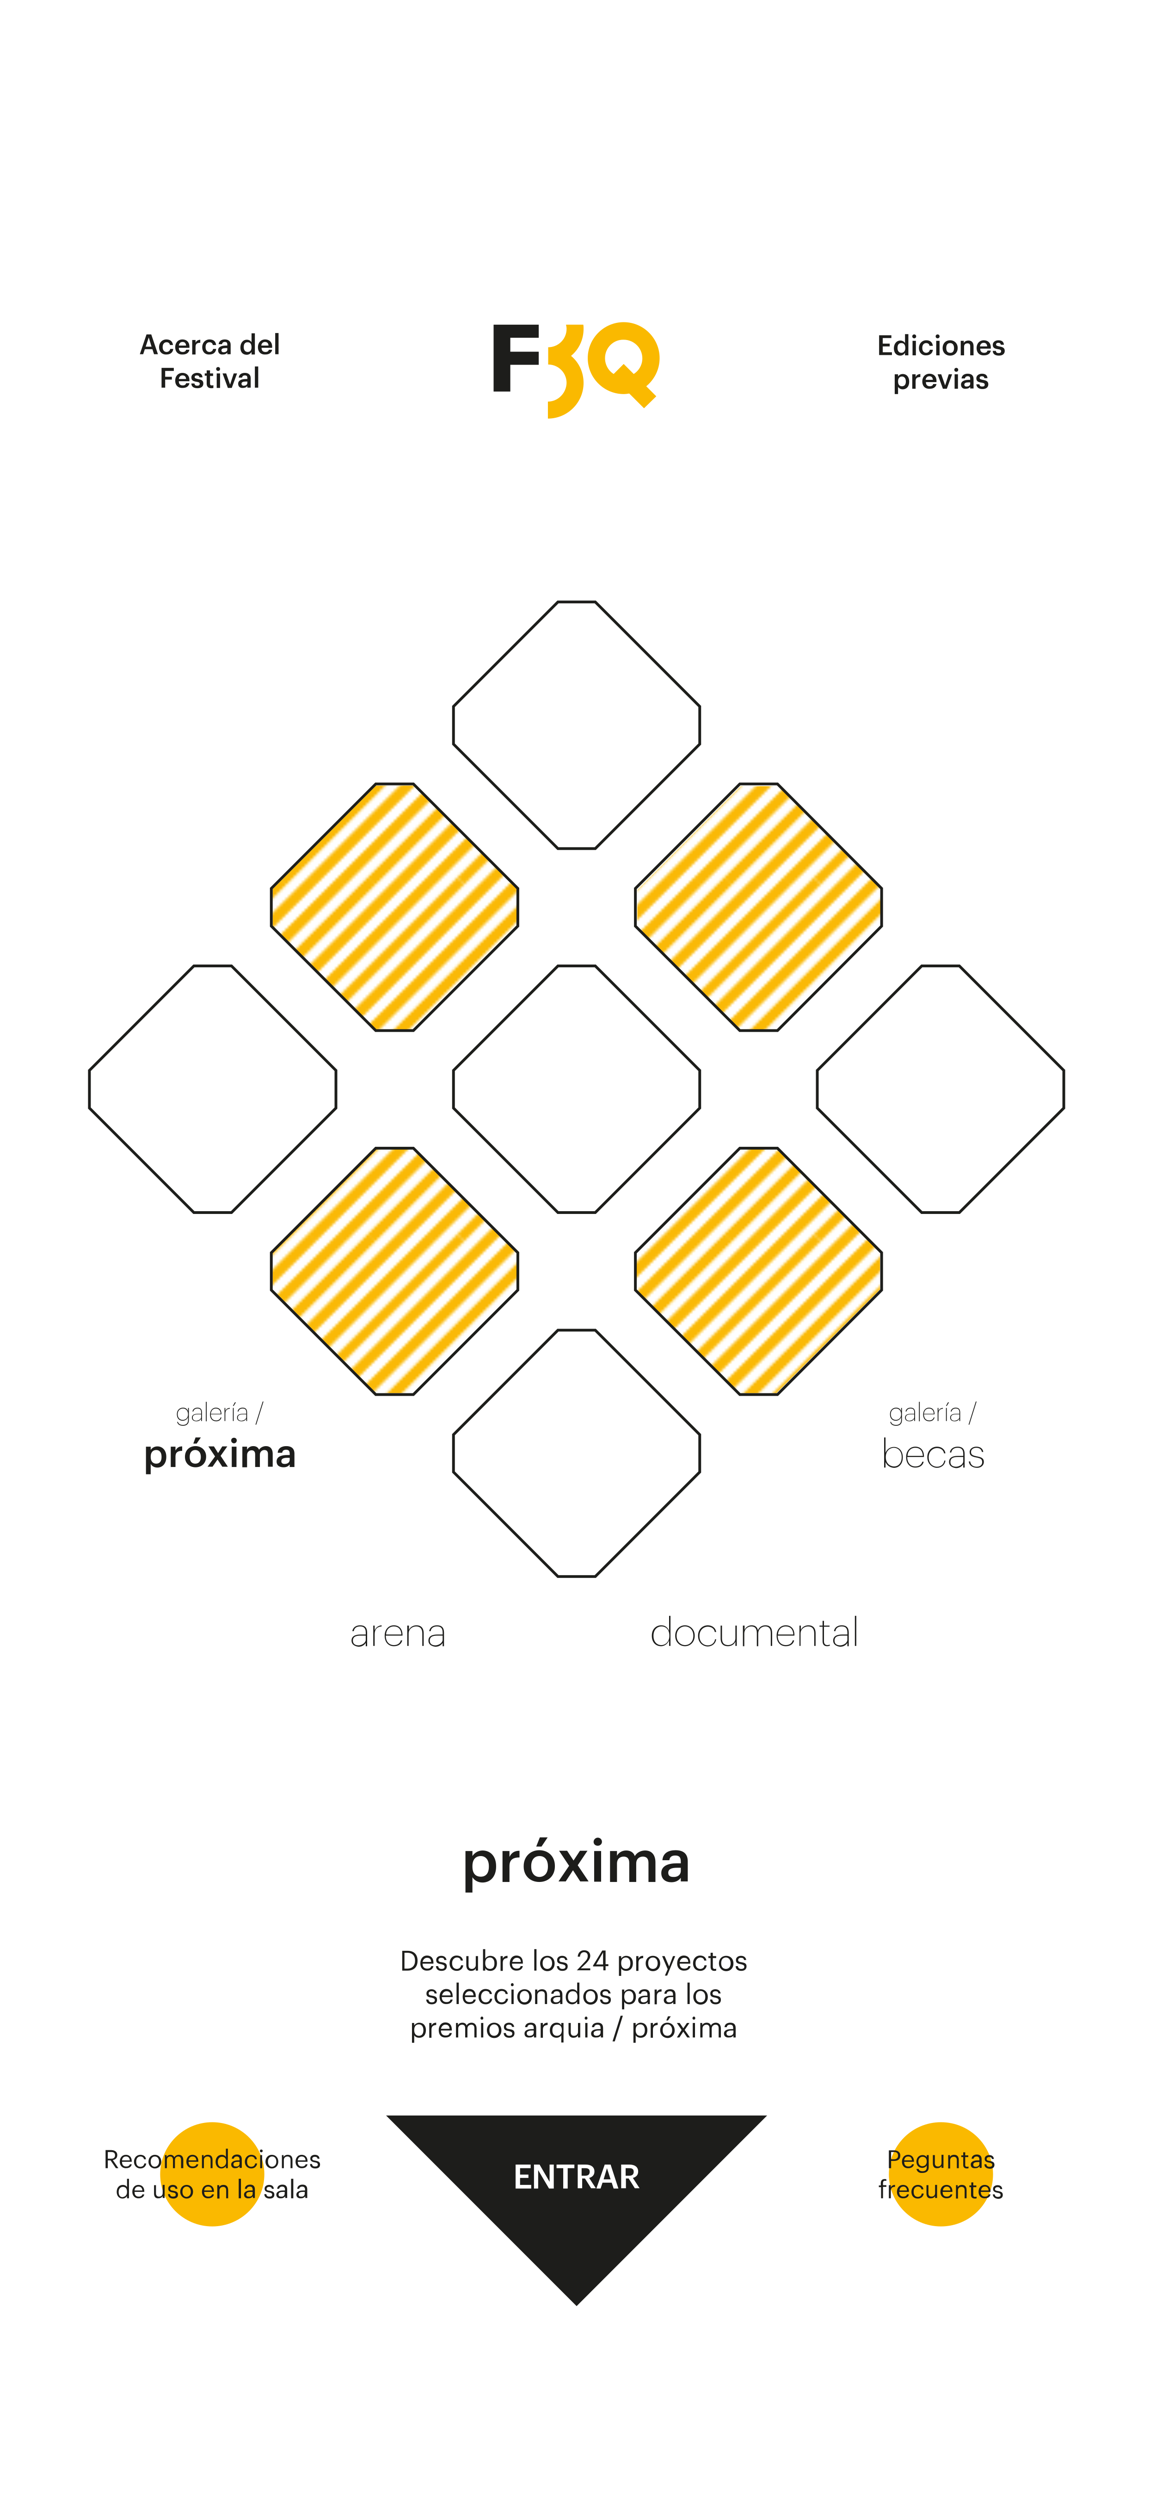 <?xml version="1.0" encoding="utf-8"?>
<!-- Generator: Adobe Illustrator 24.2.0, SVG Export Plug-In . SVG Version: 6.00 Build 0)  -->
<svg version="1.1" xmlns="http://www.w3.org/2000/svg" xmlns:xlink="http://www.w3.org/1999/xlink" x="0px" y="0px"
	 viewBox="0 0 415 897" style="enable-background:new 0 0 415 897;" xml:space="preserve">
<style type="text/css">
	.st0{fill:none;}
	.st1{fill:none;stroke:#FAB906;stroke-width:3.543;stroke-miterlimit:10;}
	.st2{fill:url(#SVGID_5_);}
	.st3{fill:url(#SVGID_6_);}
	.st4{fill:url(#SVGID_7_);}
	.st5{fill:url(#SVGID_8_);}
	.st6{fill:none;stroke:#1D1E1B;stroke-width:0.992;stroke-miterlimit:10;}
	.st7{fill:#1D1D1B;}
	.st8{fill:#FAB900;}
	.st9{fill-rule:evenodd;clip-rule:evenodd;fill:#FAB900;}
	.st10{fill-rule:evenodd;clip-rule:evenodd;fill:#1D1D1B;}
	.st11{fill:#FFFFFF;}
</style>
<pattern  y="897" width="128" height="128" patternUnits="userSpaceOnUse" id="SVGID_1_" viewBox="129.3 -257.3 128 128" style="overflow:visible;">
	<g>
		<rect x="129.3" y="-257.3" class="st0" width="128" height="128"/>
		<g>
			<rect x="129.3" y="-257.3" class="st0" width="128" height="128"/>
			<g>
				<line class="st1" x1="257.3" y1="-385.3" x2="385.3" y2="-257.3"/>
				<line class="st1" x1="150.6" y1="-385.3" x2="278.6" y2="-257.3"/>
				<line class="st1" x1="171.9" y1="-385.3" x2="299.9" y2="-257.3"/>
				<line class="st1" x1="193.3" y1="-385.3" x2="321.3" y2="-257.3"/>
				<line class="st1" x1="214.6" y1="-385.3" x2="342.6" y2="-257.3"/>
				<line class="st1" x1="235.9" y1="-385.3" x2="363.9" y2="-257.3"/>
				<line class="st1" x1="246.6" y1="-385.3" x2="374.6" y2="-257.3"/>
				<line class="st1" x1="139.9" y1="-385.3" x2="267.9" y2="-257.3"/>
				<line class="st1" x1="161.3" y1="-385.3" x2="289.3" y2="-257.3"/>
				<line class="st1" x1="182.6" y1="-385.3" x2="310.6" y2="-257.3"/>
				<line class="st1" x1="203.9" y1="-385.3" x2="331.9" y2="-257.3"/>
				<line class="st1" x1="225.3" y1="-385.3" x2="353.3" y2="-257.3"/>
			</g>
			<g>
				<line class="st1" x1="129.3" y1="-385.3" x2="257.3" y2="-257.3"/>
				<line class="st1" x1="22.6" y1="-385.3" x2="150.6" y2="-257.3"/>
				<line class="st1" x1="43.9" y1="-385.3" x2="171.9" y2="-257.3"/>
				<line class="st1" x1="65.3" y1="-385.3" x2="193.3" y2="-257.3"/>
				<line class="st1" x1="86.6" y1="-385.3" x2="214.6" y2="-257.3"/>
				<line class="st1" x1="107.9" y1="-385.3" x2="235.9" y2="-257.3"/>
				<line class="st1" x1="150.6" y1="-385.3" x2="278.6" y2="-257.3"/>
				<line class="st1" x1="171.9" y1="-385.3" x2="299.9" y2="-257.3"/>
				<line class="st1" x1="193.3" y1="-385.3" x2="321.3" y2="-257.3"/>
				<line class="st1" x1="214.6" y1="-385.3" x2="342.6" y2="-257.3"/>
				<line class="st1" x1="235.9" y1="-385.3" x2="363.9" y2="-257.3"/>
				<line class="st1" x1="246.6" y1="-385.3" x2="374.6" y2="-257.3"/>
				<line class="st1" x1="118.6" y1="-385.3" x2="246.6" y2="-257.3"/>
				<line class="st1" x1="11.9" y1="-385.3" x2="139.9" y2="-257.3"/>
				<line class="st1" x1="33.3" y1="-385.3" x2="161.3" y2="-257.3"/>
				<line class="st1" x1="54.6" y1="-385.3" x2="182.6" y2="-257.3"/>
				<line class="st1" x1="75.9" y1="-385.3" x2="203.9" y2="-257.3"/>
				<line class="st1" x1="97.3" y1="-385.3" x2="225.3" y2="-257.3"/>
				<line class="st1" x1="139.9" y1="-385.3" x2="267.9" y2="-257.3"/>
				<line class="st1" x1="161.3" y1="-385.3" x2="289.3" y2="-257.3"/>
				<line class="st1" x1="182.6" y1="-385.3" x2="310.6" y2="-257.3"/>
				<line class="st1" x1="203.9" y1="-385.3" x2="331.9" y2="-257.3"/>
				<line class="st1" x1="225.3" y1="-385.3" x2="353.3" y2="-257.3"/>
			</g>
			<g>
				<line class="st1" x1="1.3" y1="-385.3" x2="129.3" y2="-257.3"/>
				<line class="st1" x1="22.6" y1="-385.3" x2="150.6" y2="-257.3"/>
				<line class="st1" x1="43.9" y1="-385.3" x2="171.9" y2="-257.3"/>
				<line class="st1" x1="65.3" y1="-385.3" x2="193.3" y2="-257.3"/>
				<line class="st1" x1="86.6" y1="-385.3" x2="214.6" y2="-257.3"/>
				<line class="st1" x1="107.9" y1="-385.3" x2="235.9" y2="-257.3"/>
				<line class="st1" x1="118.6" y1="-385.3" x2="246.6" y2="-257.3"/>
				<line class="st1" x1="11.9" y1="-385.3" x2="139.9" y2="-257.3"/>
				<line class="st1" x1="33.3" y1="-385.3" x2="161.3" y2="-257.3"/>
				<line class="st1" x1="54.6" y1="-385.3" x2="182.6" y2="-257.3"/>
				<line class="st1" x1="75.9" y1="-385.3" x2="203.9" y2="-257.3"/>
				<line class="st1" x1="97.3" y1="-385.3" x2="225.3" y2="-257.3"/>
			</g>
			<g>
				<line class="st1" x1="257.3" y1="-257.3" x2="385.3" y2="-129.3"/>
				<line class="st1" x1="150.6" y1="-257.3" x2="278.6" y2="-129.3"/>
				<line class="st1" x1="171.9" y1="-257.3" x2="299.9" y2="-129.3"/>
				<line class="st1" x1="193.3" y1="-257.3" x2="321.3" y2="-129.3"/>
				<line class="st1" x1="214.6" y1="-257.3" x2="342.6" y2="-129.3"/>
				<line class="st1" x1="235.9" y1="-257.3" x2="363.9" y2="-129.3"/>
				<line class="st1" x1="246.6" y1="-257.3" x2="374.6" y2="-129.3"/>
				<line class="st1" x1="139.9" y1="-257.3" x2="267.9" y2="-129.3"/>
				<line class="st1" x1="161.3" y1="-257.3" x2="289.3" y2="-129.3"/>
				<line class="st1" x1="182.6" y1="-257.3" x2="310.6" y2="-129.3"/>
				<line class="st1" x1="203.9" y1="-257.3" x2="331.9" y2="-129.3"/>
				<line class="st1" x1="225.3" y1="-257.3" x2="353.3" y2="-129.3"/>
			</g>
			<g>
				<line class="st1" x1="129.3" y1="-257.3" x2="257.3" y2="-129.3"/>
				<line class="st1" x1="22.6" y1="-257.3" x2="150.6" y2="-129.3"/>
				<line class="st1" x1="43.9" y1="-257.3" x2="171.9" y2="-129.3"/>
				<line class="st1" x1="65.3" y1="-257.3" x2="193.3" y2="-129.3"/>
				<line class="st1" x1="86.6" y1="-257.3" x2="214.6" y2="-129.3"/>
				<line class="st1" x1="107.9" y1="-257.3" x2="235.9" y2="-129.3"/>
				<line class="st1" x1="150.6" y1="-257.3" x2="278.6" y2="-129.3"/>
				<line class="st1" x1="171.9" y1="-257.3" x2="299.9" y2="-129.3"/>
				<line class="st1" x1="193.3" y1="-257.3" x2="321.3" y2="-129.3"/>
				<line class="st1" x1="214.6" y1="-257.3" x2="342.6" y2="-129.3"/>
				<line class="st1" x1="235.9" y1="-257.3" x2="363.9" y2="-129.3"/>
				<line class="st1" x1="246.6" y1="-257.3" x2="374.6" y2="-129.3"/>
				<line class="st1" x1="118.6" y1="-257.3" x2="246.6" y2="-129.3"/>
				<line class="st1" x1="11.9" y1="-257.3" x2="139.9" y2="-129.3"/>
				<line class="st1" x1="33.3" y1="-257.3" x2="161.3" y2="-129.3"/>
				<line class="st1" x1="54.6" y1="-257.3" x2="182.6" y2="-129.3"/>
				<line class="st1" x1="75.9" y1="-257.3" x2="203.9" y2="-129.3"/>
				<line class="st1" x1="97.3" y1="-257.3" x2="225.3" y2="-129.3"/>
				<line class="st1" x1="139.9" y1="-257.3" x2="267.9" y2="-129.3"/>
				<line class="st1" x1="161.3" y1="-257.3" x2="289.3" y2="-129.3"/>
				<line class="st1" x1="182.6" y1="-257.3" x2="310.6" y2="-129.3"/>
				<line class="st1" x1="203.9" y1="-257.3" x2="331.9" y2="-129.3"/>
				<line class="st1" x1="225.3" y1="-257.3" x2="353.3" y2="-129.3"/>
			</g>
			<g>
				<line class="st1" x1="1.3" y1="-257.3" x2="129.3" y2="-129.3"/>
				<line class="st1" x1="22.6" y1="-257.3" x2="150.6" y2="-129.3"/>
				<line class="st1" x1="43.9" y1="-257.3" x2="171.9" y2="-129.3"/>
				<line class="st1" x1="65.3" y1="-257.3" x2="193.3" y2="-129.3"/>
				<line class="st1" x1="86.6" y1="-257.3" x2="214.6" y2="-129.3"/>
				<line class="st1" x1="107.9" y1="-257.3" x2="235.9" y2="-129.3"/>
				<line class="st1" x1="118.6" y1="-257.3" x2="246.6" y2="-129.3"/>
				<line class="st1" x1="11.9" y1="-257.3" x2="139.9" y2="-129.3"/>
				<line class="st1" x1="33.3" y1="-257.3" x2="161.3" y2="-129.3"/>
				<line class="st1" x1="54.6" y1="-257.3" x2="182.6" y2="-129.3"/>
				<line class="st1" x1="75.9" y1="-257.3" x2="203.9" y2="-129.3"/>
				<line class="st1" x1="97.3" y1="-257.3" x2="225.3" y2="-129.3"/>
			</g>
			<g>
				<line class="st1" x1="257.3" y1="-129.3" x2="385.3" y2="-1.3"/>
				<line class="st1" x1="150.6" y1="-129.3" x2="278.6" y2="-1.3"/>
				<line class="st1" x1="171.9" y1="-129.3" x2="299.9" y2="-1.3"/>
				<line class="st1" x1="193.3" y1="-129.3" x2="321.3" y2="-1.3"/>
				<line class="st1" x1="214.6" y1="-129.3" x2="342.6" y2="-1.3"/>
				<line class="st1" x1="235.9" y1="-129.3" x2="363.9" y2="-1.3"/>
				<line class="st1" x1="246.6" y1="-129.3" x2="374.6" y2="-1.3"/>
				<line class="st1" x1="139.9" y1="-129.3" x2="267.9" y2="-1.3"/>
				<line class="st1" x1="161.3" y1="-129.3" x2="289.3" y2="-1.3"/>
				<line class="st1" x1="182.6" y1="-129.3" x2="310.6" y2="-1.3"/>
				<line class="st1" x1="203.9" y1="-129.3" x2="331.9" y2="-1.3"/>
				<line class="st1" x1="225.3" y1="-129.3" x2="353.3" y2="-1.3"/>
			</g>
			<g>
				<line class="st1" x1="129.3" y1="-129.3" x2="257.3" y2="-1.3"/>
				<line class="st1" x1="22.6" y1="-129.3" x2="150.6" y2="-1.3"/>
				<line class="st1" x1="43.9" y1="-129.3" x2="171.9" y2="-1.3"/>
				<line class="st1" x1="65.3" y1="-129.3" x2="193.3" y2="-1.3"/>
				<line class="st1" x1="86.6" y1="-129.3" x2="214.6" y2="-1.3"/>
				<line class="st1" x1="107.9" y1="-129.3" x2="235.9" y2="-1.3"/>
				<line class="st1" x1="150.6" y1="-129.3" x2="278.6" y2="-1.3"/>
				<line class="st1" x1="171.9" y1="-129.3" x2="299.9" y2="-1.3"/>
				<line class="st1" x1="193.3" y1="-129.3" x2="321.3" y2="-1.3"/>
				<line class="st1" x1="214.6" y1="-129.3" x2="342.6" y2="-1.3"/>
				<line class="st1" x1="235.9" y1="-129.3" x2="363.9" y2="-1.3"/>
				<line class="st1" x1="246.6" y1="-129.3" x2="374.6" y2="-1.3"/>
				<line class="st1" x1="118.6" y1="-129.3" x2="246.6" y2="-1.3"/>
				<line class="st1" x1="11.9" y1="-129.3" x2="139.9" y2="-1.3"/>
				<line class="st1" x1="33.3" y1="-129.3" x2="161.3" y2="-1.3"/>
				<line class="st1" x1="54.6" y1="-129.3" x2="182.6" y2="-1.3"/>
				<line class="st1" x1="75.9" y1="-129.3" x2="203.9" y2="-1.3"/>
				<line class="st1" x1="97.3" y1="-129.3" x2="225.3" y2="-1.3"/>
				<line class="st1" x1="139.9" y1="-129.3" x2="267.9" y2="-1.3"/>
				<line class="st1" x1="161.3" y1="-129.3" x2="289.3" y2="-1.3"/>
				<line class="st1" x1="182.6" y1="-129.3" x2="310.6" y2="-1.3"/>
				<line class="st1" x1="203.9" y1="-129.3" x2="331.9" y2="-1.3"/>
				<line class="st1" x1="225.3" y1="-129.3" x2="353.3" y2="-1.3"/>
			</g>
			<g>
				<line class="st1" x1="1.3" y1="-129.3" x2="129.3" y2="-1.3"/>
				<line class="st1" x1="22.6" y1="-129.3" x2="150.6" y2="-1.3"/>
				<line class="st1" x1="43.9" y1="-129.3" x2="171.9" y2="-1.3"/>
				<line class="st1" x1="65.3" y1="-129.3" x2="193.3" y2="-1.3"/>
				<line class="st1" x1="86.6" y1="-129.3" x2="214.6" y2="-1.3"/>
				<line class="st1" x1="107.9" y1="-129.3" x2="235.9" y2="-1.3"/>
				<line class="st1" x1="118.6" y1="-129.3" x2="246.6" y2="-1.3"/>
				<line class="st1" x1="11.9" y1="-129.3" x2="139.9" y2="-1.3"/>
				<line class="st1" x1="33.3" y1="-129.3" x2="161.3" y2="-1.3"/>
				<line class="st1" x1="54.6" y1="-129.3" x2="182.6" y2="-1.3"/>
				<line class="st1" x1="75.9" y1="-129.3" x2="203.9" y2="-1.3"/>
				<line class="st1" x1="97.3" y1="-129.3" x2="225.3" y2="-1.3"/>
			</g>
		</g>
	</g>
</pattern>
<pattern  y="897" width="128" height="128" patternUnits="userSpaceOnUse" id="SVGID_2_" viewBox="129.3 -257.3 128 128" style="overflow:visible;">
	<g>
		<rect x="129.3" y="-257.3" class="st0" width="128" height="128"/>
		<g>
			<rect x="129.3" y="-257.3" class="st0" width="128" height="128"/>
			<g>
				<line class="st1" x1="257.3" y1="-385.3" x2="385.3" y2="-257.3"/>
				<line class="st1" x1="150.6" y1="-385.3" x2="278.6" y2="-257.3"/>
				<line class="st1" x1="171.9" y1="-385.3" x2="299.9" y2="-257.3"/>
				<line class="st1" x1="193.3" y1="-385.3" x2="321.3" y2="-257.3"/>
				<line class="st1" x1="214.6" y1="-385.3" x2="342.6" y2="-257.3"/>
				<line class="st1" x1="235.9" y1="-385.3" x2="363.9" y2="-257.3"/>
				<line class="st1" x1="246.6" y1="-385.3" x2="374.6" y2="-257.3"/>
				<line class="st1" x1="139.9" y1="-385.3" x2="267.9" y2="-257.3"/>
				<line class="st1" x1="161.3" y1="-385.3" x2="289.3" y2="-257.3"/>
				<line class="st1" x1="182.6" y1="-385.3" x2="310.6" y2="-257.3"/>
				<line class="st1" x1="203.9" y1="-385.3" x2="331.9" y2="-257.3"/>
				<line class="st1" x1="225.3" y1="-385.3" x2="353.3" y2="-257.3"/>
			</g>
			<g>
				<line class="st1" x1="129.3" y1="-385.3" x2="257.3" y2="-257.3"/>
				<line class="st1" x1="22.6" y1="-385.3" x2="150.6" y2="-257.3"/>
				<line class="st1" x1="43.9" y1="-385.3" x2="171.9" y2="-257.3"/>
				<line class="st1" x1="65.3" y1="-385.3" x2="193.3" y2="-257.3"/>
				<line class="st1" x1="86.6" y1="-385.3" x2="214.6" y2="-257.3"/>
				<line class="st1" x1="107.9" y1="-385.3" x2="235.9" y2="-257.3"/>
				<line class="st1" x1="150.6" y1="-385.3" x2="278.6" y2="-257.3"/>
				<line class="st1" x1="171.9" y1="-385.3" x2="299.9" y2="-257.3"/>
				<line class="st1" x1="193.3" y1="-385.3" x2="321.3" y2="-257.3"/>
				<line class="st1" x1="214.6" y1="-385.3" x2="342.6" y2="-257.3"/>
				<line class="st1" x1="235.9" y1="-385.3" x2="363.9" y2="-257.3"/>
				<line class="st1" x1="246.6" y1="-385.3" x2="374.6" y2="-257.3"/>
				<line class="st1" x1="118.6" y1="-385.3" x2="246.6" y2="-257.3"/>
				<line class="st1" x1="11.9" y1="-385.3" x2="139.9" y2="-257.3"/>
				<line class="st1" x1="33.3" y1="-385.3" x2="161.3" y2="-257.3"/>
				<line class="st1" x1="54.6" y1="-385.3" x2="182.6" y2="-257.3"/>
				<line class="st1" x1="75.9" y1="-385.3" x2="203.9" y2="-257.3"/>
				<line class="st1" x1="97.3" y1="-385.3" x2="225.3" y2="-257.3"/>
				<line class="st1" x1="139.9" y1="-385.3" x2="267.9" y2="-257.3"/>
				<line class="st1" x1="161.3" y1="-385.3" x2="289.3" y2="-257.3"/>
				<line class="st1" x1="182.6" y1="-385.3" x2="310.6" y2="-257.3"/>
				<line class="st1" x1="203.9" y1="-385.3" x2="331.9" y2="-257.3"/>
				<line class="st1" x1="225.3" y1="-385.3" x2="353.3" y2="-257.3"/>
			</g>
			<g>
				<line class="st1" x1="1.3" y1="-385.3" x2="129.3" y2="-257.3"/>
				<line class="st1" x1="22.6" y1="-385.3" x2="150.6" y2="-257.3"/>
				<line class="st1" x1="43.9" y1="-385.3" x2="171.9" y2="-257.3"/>
				<line class="st1" x1="65.3" y1="-385.3" x2="193.3" y2="-257.3"/>
				<line class="st1" x1="86.6" y1="-385.3" x2="214.6" y2="-257.3"/>
				<line class="st1" x1="107.9" y1="-385.3" x2="235.9" y2="-257.3"/>
				<line class="st1" x1="118.6" y1="-385.3" x2="246.6" y2="-257.3"/>
				<line class="st1" x1="11.9" y1="-385.3" x2="139.9" y2="-257.3"/>
				<line class="st1" x1="33.3" y1="-385.3" x2="161.3" y2="-257.3"/>
				<line class="st1" x1="54.6" y1="-385.3" x2="182.6" y2="-257.3"/>
				<line class="st1" x1="75.9" y1="-385.3" x2="203.9" y2="-257.3"/>
				<line class="st1" x1="97.3" y1="-385.3" x2="225.3" y2="-257.3"/>
			</g>
			<g>
				<line class="st1" x1="257.3" y1="-257.3" x2="385.3" y2="-129.3"/>
				<line class="st1" x1="150.6" y1="-257.3" x2="278.6" y2="-129.3"/>
				<line class="st1" x1="171.9" y1="-257.3" x2="299.9" y2="-129.3"/>
				<line class="st1" x1="193.3" y1="-257.3" x2="321.3" y2="-129.3"/>
				<line class="st1" x1="214.6" y1="-257.3" x2="342.6" y2="-129.3"/>
				<line class="st1" x1="235.9" y1="-257.3" x2="363.9" y2="-129.3"/>
				<line class="st1" x1="246.6" y1="-257.3" x2="374.6" y2="-129.3"/>
				<line class="st1" x1="139.9" y1="-257.3" x2="267.9" y2="-129.3"/>
				<line class="st1" x1="161.3" y1="-257.3" x2="289.3" y2="-129.3"/>
				<line class="st1" x1="182.6" y1="-257.3" x2="310.6" y2="-129.3"/>
				<line class="st1" x1="203.9" y1="-257.3" x2="331.9" y2="-129.3"/>
				<line class="st1" x1="225.3" y1="-257.3" x2="353.3" y2="-129.3"/>
			</g>
			<g>
				<line class="st1" x1="129.3" y1="-257.3" x2="257.3" y2="-129.3"/>
				<line class="st1" x1="22.6" y1="-257.3" x2="150.6" y2="-129.3"/>
				<line class="st1" x1="43.9" y1="-257.3" x2="171.9" y2="-129.3"/>
				<line class="st1" x1="65.3" y1="-257.3" x2="193.3" y2="-129.3"/>
				<line class="st1" x1="86.6" y1="-257.3" x2="214.6" y2="-129.3"/>
				<line class="st1" x1="107.9" y1="-257.3" x2="235.9" y2="-129.3"/>
				<line class="st1" x1="150.6" y1="-257.3" x2="278.6" y2="-129.3"/>
				<line class="st1" x1="171.9" y1="-257.3" x2="299.9" y2="-129.3"/>
				<line class="st1" x1="193.3" y1="-257.3" x2="321.3" y2="-129.3"/>
				<line class="st1" x1="214.6" y1="-257.3" x2="342.6" y2="-129.3"/>
				<line class="st1" x1="235.9" y1="-257.3" x2="363.9" y2="-129.3"/>
				<line class="st1" x1="246.6" y1="-257.3" x2="374.6" y2="-129.3"/>
				<line class="st1" x1="118.6" y1="-257.3" x2="246.6" y2="-129.3"/>
				<line class="st1" x1="11.9" y1="-257.3" x2="139.9" y2="-129.3"/>
				<line class="st1" x1="33.3" y1="-257.3" x2="161.3" y2="-129.3"/>
				<line class="st1" x1="54.6" y1="-257.3" x2="182.6" y2="-129.3"/>
				<line class="st1" x1="75.9" y1="-257.3" x2="203.9" y2="-129.3"/>
				<line class="st1" x1="97.3" y1="-257.3" x2="225.3" y2="-129.3"/>
				<line class="st1" x1="139.9" y1="-257.3" x2="267.9" y2="-129.3"/>
				<line class="st1" x1="161.3" y1="-257.3" x2="289.3" y2="-129.3"/>
				<line class="st1" x1="182.6" y1="-257.3" x2="310.6" y2="-129.3"/>
				<line class="st1" x1="203.9" y1="-257.3" x2="331.9" y2="-129.3"/>
				<line class="st1" x1="225.3" y1="-257.3" x2="353.3" y2="-129.3"/>
			</g>
			<g>
				<line class="st1" x1="1.3" y1="-257.3" x2="129.3" y2="-129.3"/>
				<line class="st1" x1="22.6" y1="-257.3" x2="150.6" y2="-129.3"/>
				<line class="st1" x1="43.9" y1="-257.3" x2="171.9" y2="-129.3"/>
				<line class="st1" x1="65.3" y1="-257.3" x2="193.3" y2="-129.3"/>
				<line class="st1" x1="86.6" y1="-257.3" x2="214.6" y2="-129.3"/>
				<line class="st1" x1="107.9" y1="-257.3" x2="235.9" y2="-129.3"/>
				<line class="st1" x1="118.6" y1="-257.3" x2="246.6" y2="-129.3"/>
				<line class="st1" x1="11.9" y1="-257.3" x2="139.9" y2="-129.3"/>
				<line class="st1" x1="33.3" y1="-257.3" x2="161.3" y2="-129.3"/>
				<line class="st1" x1="54.6" y1="-257.3" x2="182.6" y2="-129.3"/>
				<line class="st1" x1="75.9" y1="-257.3" x2="203.9" y2="-129.3"/>
				<line class="st1" x1="97.3" y1="-257.3" x2="225.3" y2="-129.3"/>
			</g>
			<g>
				<line class="st1" x1="257.3" y1="-129.3" x2="385.3" y2="-1.3"/>
				<line class="st1" x1="150.6" y1="-129.3" x2="278.6" y2="-1.3"/>
				<line class="st1" x1="171.9" y1="-129.3" x2="299.9" y2="-1.3"/>
				<line class="st1" x1="193.3" y1="-129.3" x2="321.3" y2="-1.3"/>
				<line class="st1" x1="214.6" y1="-129.3" x2="342.6" y2="-1.3"/>
				<line class="st1" x1="235.9" y1="-129.3" x2="363.9" y2="-1.3"/>
				<line class="st1" x1="246.6" y1="-129.3" x2="374.6" y2="-1.3"/>
				<line class="st1" x1="139.9" y1="-129.3" x2="267.9" y2="-1.3"/>
				<line class="st1" x1="161.3" y1="-129.3" x2="289.3" y2="-1.3"/>
				<line class="st1" x1="182.6" y1="-129.3" x2="310.6" y2="-1.3"/>
				<line class="st1" x1="203.9" y1="-129.3" x2="331.9" y2="-1.3"/>
				<line class="st1" x1="225.3" y1="-129.3" x2="353.3" y2="-1.3"/>
			</g>
			<g>
				<line class="st1" x1="129.3" y1="-129.3" x2="257.3" y2="-1.3"/>
				<line class="st1" x1="22.6" y1="-129.3" x2="150.6" y2="-1.3"/>
				<line class="st1" x1="43.9" y1="-129.3" x2="171.9" y2="-1.3"/>
				<line class="st1" x1="65.3" y1="-129.3" x2="193.3" y2="-1.3"/>
				<line class="st1" x1="86.6" y1="-129.3" x2="214.6" y2="-1.3"/>
				<line class="st1" x1="107.9" y1="-129.3" x2="235.9" y2="-1.3"/>
				<line class="st1" x1="150.6" y1="-129.3" x2="278.6" y2="-1.3"/>
				<line class="st1" x1="171.9" y1="-129.3" x2="299.9" y2="-1.3"/>
				<line class="st1" x1="193.3" y1="-129.3" x2="321.3" y2="-1.3"/>
				<line class="st1" x1="214.6" y1="-129.3" x2="342.6" y2="-1.3"/>
				<line class="st1" x1="235.9" y1="-129.3" x2="363.9" y2="-1.3"/>
				<line class="st1" x1="246.6" y1="-129.3" x2="374.6" y2="-1.3"/>
				<line class="st1" x1="118.6" y1="-129.3" x2="246.6" y2="-1.3"/>
				<line class="st1" x1="11.9" y1="-129.3" x2="139.9" y2="-1.3"/>
				<line class="st1" x1="33.3" y1="-129.3" x2="161.3" y2="-1.3"/>
				<line class="st1" x1="54.6" y1="-129.3" x2="182.6" y2="-1.3"/>
				<line class="st1" x1="75.9" y1="-129.3" x2="203.9" y2="-1.3"/>
				<line class="st1" x1="97.3" y1="-129.3" x2="225.3" y2="-1.3"/>
				<line class="st1" x1="139.9" y1="-129.3" x2="267.9" y2="-1.3"/>
				<line class="st1" x1="161.3" y1="-129.3" x2="289.3" y2="-1.3"/>
				<line class="st1" x1="182.6" y1="-129.3" x2="310.6" y2="-1.3"/>
				<line class="st1" x1="203.9" y1="-129.3" x2="331.9" y2="-1.3"/>
				<line class="st1" x1="225.3" y1="-129.3" x2="353.3" y2="-1.3"/>
			</g>
			<g>
				<line class="st1" x1="1.3" y1="-129.3" x2="129.3" y2="-1.3"/>
				<line class="st1" x1="22.6" y1="-129.3" x2="150.6" y2="-1.3"/>
				<line class="st1" x1="43.9" y1="-129.3" x2="171.9" y2="-1.3"/>
				<line class="st1" x1="65.3" y1="-129.3" x2="193.3" y2="-1.3"/>
				<line class="st1" x1="86.6" y1="-129.3" x2="214.6" y2="-1.3"/>
				<line class="st1" x1="107.9" y1="-129.3" x2="235.9" y2="-1.3"/>
				<line class="st1" x1="118.6" y1="-129.3" x2="246.6" y2="-1.3"/>
				<line class="st1" x1="11.9" y1="-129.3" x2="139.9" y2="-1.3"/>
				<line class="st1" x1="33.3" y1="-129.3" x2="161.3" y2="-1.3"/>
				<line class="st1" x1="54.6" y1="-129.3" x2="182.6" y2="-1.3"/>
				<line class="st1" x1="75.9" y1="-129.3" x2="203.9" y2="-1.3"/>
				<line class="st1" x1="97.3" y1="-129.3" x2="225.3" y2="-1.3"/>
			</g>
		</g>
	</g>
</pattern>
<pattern  y="897" width="128" height="128" patternUnits="userSpaceOnUse" id="SVGID_3_" viewBox="129.3 -257.3 128 128" style="overflow:visible;">
	<g>
		<rect x="129.3" y="-257.3" class="st0" width="128" height="128"/>
		<g>
			<rect x="129.3" y="-257.3" class="st0" width="128" height="128"/>
			<g>
				<line class="st1" x1="257.3" y1="-385.3" x2="385.3" y2="-257.3"/>
				<line class="st1" x1="150.6" y1="-385.3" x2="278.6" y2="-257.3"/>
				<line class="st1" x1="171.9" y1="-385.3" x2="299.9" y2="-257.3"/>
				<line class="st1" x1="193.3" y1="-385.3" x2="321.3" y2="-257.3"/>
				<line class="st1" x1="214.6" y1="-385.3" x2="342.6" y2="-257.3"/>
				<line class="st1" x1="235.9" y1="-385.3" x2="363.9" y2="-257.3"/>
				<line class="st1" x1="246.6" y1="-385.3" x2="374.6" y2="-257.3"/>
				<line class="st1" x1="139.9" y1="-385.3" x2="267.9" y2="-257.3"/>
				<line class="st1" x1="161.3" y1="-385.3" x2="289.3" y2="-257.3"/>
				<line class="st1" x1="182.6" y1="-385.3" x2="310.6" y2="-257.3"/>
				<line class="st1" x1="203.9" y1="-385.3" x2="331.9" y2="-257.3"/>
				<line class="st1" x1="225.3" y1="-385.3" x2="353.3" y2="-257.3"/>
			</g>
			<g>
				<line class="st1" x1="129.3" y1="-385.3" x2="257.3" y2="-257.3"/>
				<line class="st1" x1="22.6" y1="-385.3" x2="150.6" y2="-257.3"/>
				<line class="st1" x1="43.9" y1="-385.3" x2="171.9" y2="-257.3"/>
				<line class="st1" x1="65.3" y1="-385.3" x2="193.3" y2="-257.3"/>
				<line class="st1" x1="86.6" y1="-385.3" x2="214.6" y2="-257.3"/>
				<line class="st1" x1="107.9" y1="-385.3" x2="235.9" y2="-257.3"/>
				<line class="st1" x1="150.6" y1="-385.3" x2="278.6" y2="-257.3"/>
				<line class="st1" x1="171.9" y1="-385.3" x2="299.9" y2="-257.3"/>
				<line class="st1" x1="193.3" y1="-385.3" x2="321.3" y2="-257.3"/>
				<line class="st1" x1="214.6" y1="-385.3" x2="342.6" y2="-257.3"/>
				<line class="st1" x1="235.9" y1="-385.3" x2="363.9" y2="-257.3"/>
				<line class="st1" x1="246.6" y1="-385.3" x2="374.6" y2="-257.3"/>
				<line class="st1" x1="118.6" y1="-385.3" x2="246.6" y2="-257.3"/>
				<line class="st1" x1="11.9" y1="-385.3" x2="139.9" y2="-257.3"/>
				<line class="st1" x1="33.3" y1="-385.3" x2="161.3" y2="-257.3"/>
				<line class="st1" x1="54.6" y1="-385.3" x2="182.6" y2="-257.3"/>
				<line class="st1" x1="75.9" y1="-385.3" x2="203.9" y2="-257.3"/>
				<line class="st1" x1="97.3" y1="-385.3" x2="225.3" y2="-257.3"/>
				<line class="st1" x1="139.9" y1="-385.3" x2="267.9" y2="-257.3"/>
				<line class="st1" x1="161.3" y1="-385.3" x2="289.3" y2="-257.3"/>
				<line class="st1" x1="182.6" y1="-385.3" x2="310.6" y2="-257.3"/>
				<line class="st1" x1="203.9" y1="-385.3" x2="331.9" y2="-257.3"/>
				<line class="st1" x1="225.3" y1="-385.3" x2="353.3" y2="-257.3"/>
			</g>
			<g>
				<line class="st1" x1="1.3" y1="-385.3" x2="129.3" y2="-257.3"/>
				<line class="st1" x1="22.6" y1="-385.3" x2="150.6" y2="-257.3"/>
				<line class="st1" x1="43.9" y1="-385.3" x2="171.9" y2="-257.3"/>
				<line class="st1" x1="65.3" y1="-385.3" x2="193.3" y2="-257.3"/>
				<line class="st1" x1="86.6" y1="-385.3" x2="214.6" y2="-257.3"/>
				<line class="st1" x1="107.9" y1="-385.3" x2="235.9" y2="-257.3"/>
				<line class="st1" x1="118.6" y1="-385.3" x2="246.6" y2="-257.3"/>
				<line class="st1" x1="11.9" y1="-385.3" x2="139.9" y2="-257.3"/>
				<line class="st1" x1="33.3" y1="-385.3" x2="161.3" y2="-257.3"/>
				<line class="st1" x1="54.6" y1="-385.3" x2="182.6" y2="-257.3"/>
				<line class="st1" x1="75.9" y1="-385.3" x2="203.9" y2="-257.3"/>
				<line class="st1" x1="97.3" y1="-385.3" x2="225.3" y2="-257.3"/>
			</g>
			<g>
				<line class="st1" x1="257.3" y1="-257.3" x2="385.3" y2="-129.3"/>
				<line class="st1" x1="150.6" y1="-257.3" x2="278.6" y2="-129.3"/>
				<line class="st1" x1="171.9" y1="-257.3" x2="299.9" y2="-129.3"/>
				<line class="st1" x1="193.3" y1="-257.3" x2="321.3" y2="-129.3"/>
				<line class="st1" x1="214.6" y1="-257.3" x2="342.6" y2="-129.3"/>
				<line class="st1" x1="235.9" y1="-257.3" x2="363.9" y2="-129.3"/>
				<line class="st1" x1="246.6" y1="-257.3" x2="374.6" y2="-129.3"/>
				<line class="st1" x1="139.9" y1="-257.3" x2="267.9" y2="-129.3"/>
				<line class="st1" x1="161.3" y1="-257.3" x2="289.3" y2="-129.3"/>
				<line class="st1" x1="182.6" y1="-257.3" x2="310.6" y2="-129.3"/>
				<line class="st1" x1="203.9" y1="-257.3" x2="331.9" y2="-129.3"/>
				<line class="st1" x1="225.3" y1="-257.3" x2="353.3" y2="-129.3"/>
			</g>
			<g>
				<line class="st1" x1="129.3" y1="-257.3" x2="257.3" y2="-129.3"/>
				<line class="st1" x1="22.6" y1="-257.3" x2="150.6" y2="-129.3"/>
				<line class="st1" x1="43.9" y1="-257.3" x2="171.9" y2="-129.3"/>
				<line class="st1" x1="65.3" y1="-257.3" x2="193.3" y2="-129.3"/>
				<line class="st1" x1="86.6" y1="-257.3" x2="214.6" y2="-129.3"/>
				<line class="st1" x1="107.9" y1="-257.3" x2="235.9" y2="-129.3"/>
				<line class="st1" x1="150.6" y1="-257.3" x2="278.6" y2="-129.3"/>
				<line class="st1" x1="171.9" y1="-257.3" x2="299.9" y2="-129.3"/>
				<line class="st1" x1="193.3" y1="-257.3" x2="321.3" y2="-129.3"/>
				<line class="st1" x1="214.6" y1="-257.3" x2="342.6" y2="-129.3"/>
				<line class="st1" x1="235.9" y1="-257.3" x2="363.9" y2="-129.3"/>
				<line class="st1" x1="246.6" y1="-257.3" x2="374.6" y2="-129.3"/>
				<line class="st1" x1="118.6" y1="-257.3" x2="246.6" y2="-129.3"/>
				<line class="st1" x1="11.9" y1="-257.3" x2="139.9" y2="-129.3"/>
				<line class="st1" x1="33.3" y1="-257.3" x2="161.3" y2="-129.3"/>
				<line class="st1" x1="54.6" y1="-257.3" x2="182.6" y2="-129.3"/>
				<line class="st1" x1="75.9" y1="-257.3" x2="203.9" y2="-129.3"/>
				<line class="st1" x1="97.3" y1="-257.3" x2="225.3" y2="-129.3"/>
				<line class="st1" x1="139.9" y1="-257.3" x2="267.9" y2="-129.3"/>
				<line class="st1" x1="161.3" y1="-257.3" x2="289.3" y2="-129.3"/>
				<line class="st1" x1="182.6" y1="-257.3" x2="310.6" y2="-129.3"/>
				<line class="st1" x1="203.9" y1="-257.3" x2="331.9" y2="-129.3"/>
				<line class="st1" x1="225.3" y1="-257.3" x2="353.3" y2="-129.3"/>
			</g>
			<g>
				<line class="st1" x1="1.3" y1="-257.3" x2="129.3" y2="-129.3"/>
				<line class="st1" x1="22.6" y1="-257.3" x2="150.6" y2="-129.3"/>
				<line class="st1" x1="43.9" y1="-257.3" x2="171.9" y2="-129.3"/>
				<line class="st1" x1="65.3" y1="-257.3" x2="193.3" y2="-129.3"/>
				<line class="st1" x1="86.6" y1="-257.3" x2="214.6" y2="-129.3"/>
				<line class="st1" x1="107.9" y1="-257.3" x2="235.9" y2="-129.3"/>
				<line class="st1" x1="118.6" y1="-257.3" x2="246.6" y2="-129.3"/>
				<line class="st1" x1="11.9" y1="-257.3" x2="139.9" y2="-129.3"/>
				<line class="st1" x1="33.3" y1="-257.3" x2="161.3" y2="-129.3"/>
				<line class="st1" x1="54.6" y1="-257.3" x2="182.6" y2="-129.3"/>
				<line class="st1" x1="75.9" y1="-257.3" x2="203.9" y2="-129.3"/>
				<line class="st1" x1="97.3" y1="-257.3" x2="225.3" y2="-129.3"/>
			</g>
			<g>
				<line class="st1" x1="257.3" y1="-129.3" x2="385.3" y2="-1.3"/>
				<line class="st1" x1="150.6" y1="-129.3" x2="278.6" y2="-1.3"/>
				<line class="st1" x1="171.9" y1="-129.3" x2="299.9" y2="-1.3"/>
				<line class="st1" x1="193.3" y1="-129.3" x2="321.3" y2="-1.3"/>
				<line class="st1" x1="214.6" y1="-129.3" x2="342.6" y2="-1.3"/>
				<line class="st1" x1="235.9" y1="-129.3" x2="363.9" y2="-1.3"/>
				<line class="st1" x1="246.6" y1="-129.3" x2="374.6" y2="-1.3"/>
				<line class="st1" x1="139.9" y1="-129.3" x2="267.9" y2="-1.3"/>
				<line class="st1" x1="161.3" y1="-129.3" x2="289.3" y2="-1.3"/>
				<line class="st1" x1="182.6" y1="-129.3" x2="310.6" y2="-1.3"/>
				<line class="st1" x1="203.9" y1="-129.3" x2="331.9" y2="-1.3"/>
				<line class="st1" x1="225.3" y1="-129.3" x2="353.3" y2="-1.3"/>
			</g>
			<g>
				<line class="st1" x1="129.3" y1="-129.3" x2="257.3" y2="-1.3"/>
				<line class="st1" x1="22.6" y1="-129.3" x2="150.6" y2="-1.3"/>
				<line class="st1" x1="43.9" y1="-129.3" x2="171.9" y2="-1.3"/>
				<line class="st1" x1="65.3" y1="-129.3" x2="193.3" y2="-1.3"/>
				<line class="st1" x1="86.6" y1="-129.3" x2="214.6" y2="-1.3"/>
				<line class="st1" x1="107.9" y1="-129.3" x2="235.9" y2="-1.3"/>
				<line class="st1" x1="150.6" y1="-129.3" x2="278.6" y2="-1.3"/>
				<line class="st1" x1="171.9" y1="-129.3" x2="299.9" y2="-1.3"/>
				<line class="st1" x1="193.3" y1="-129.3" x2="321.3" y2="-1.3"/>
				<line class="st1" x1="214.6" y1="-129.3" x2="342.6" y2="-1.3"/>
				<line class="st1" x1="235.9" y1="-129.3" x2="363.9" y2="-1.3"/>
				<line class="st1" x1="246.6" y1="-129.3" x2="374.6" y2="-1.3"/>
				<line class="st1" x1="118.6" y1="-129.3" x2="246.6" y2="-1.3"/>
				<line class="st1" x1="11.9" y1="-129.3" x2="139.9" y2="-1.3"/>
				<line class="st1" x1="33.3" y1="-129.3" x2="161.3" y2="-1.3"/>
				<line class="st1" x1="54.6" y1="-129.3" x2="182.6" y2="-1.3"/>
				<line class="st1" x1="75.9" y1="-129.3" x2="203.9" y2="-1.3"/>
				<line class="st1" x1="97.3" y1="-129.3" x2="225.3" y2="-1.3"/>
				<line class="st1" x1="139.9" y1="-129.3" x2="267.9" y2="-1.3"/>
				<line class="st1" x1="161.3" y1="-129.3" x2="289.3" y2="-1.3"/>
				<line class="st1" x1="182.6" y1="-129.3" x2="310.6" y2="-1.3"/>
				<line class="st1" x1="203.9" y1="-129.3" x2="331.9" y2="-1.3"/>
				<line class="st1" x1="225.3" y1="-129.3" x2="353.3" y2="-1.3"/>
			</g>
			<g>
				<line class="st1" x1="1.3" y1="-129.3" x2="129.3" y2="-1.3"/>
				<line class="st1" x1="22.6" y1="-129.3" x2="150.6" y2="-1.3"/>
				<line class="st1" x1="43.9" y1="-129.3" x2="171.9" y2="-1.3"/>
				<line class="st1" x1="65.3" y1="-129.3" x2="193.3" y2="-1.3"/>
				<line class="st1" x1="86.6" y1="-129.3" x2="214.6" y2="-1.3"/>
				<line class="st1" x1="107.9" y1="-129.3" x2="235.9" y2="-1.3"/>
				<line class="st1" x1="118.6" y1="-129.3" x2="246.6" y2="-1.3"/>
				<line class="st1" x1="11.9" y1="-129.3" x2="139.9" y2="-1.3"/>
				<line class="st1" x1="33.3" y1="-129.3" x2="161.3" y2="-1.3"/>
				<line class="st1" x1="54.6" y1="-129.3" x2="182.6" y2="-1.3"/>
				<line class="st1" x1="75.9" y1="-129.3" x2="203.9" y2="-1.3"/>
				<line class="st1" x1="97.3" y1="-129.3" x2="225.3" y2="-1.3"/>
			</g>
		</g>
	</g>
</pattern>
<pattern  y="897" width="128" height="128" patternUnits="userSpaceOnUse" id="SVGID_4_" viewBox="129.3 -257.3 128 128" style="overflow:visible;">
	<g>
		<rect x="129.3" y="-257.3" class="st0" width="128" height="128"/>
		<g>
			<rect x="129.3" y="-257.3" class="st0" width="128" height="128"/>
			<g>
				<line class="st1" x1="257.3" y1="-385.3" x2="385.3" y2="-257.3"/>
				<line class="st1" x1="150.6" y1="-385.3" x2="278.6" y2="-257.3"/>
				<line class="st1" x1="171.9" y1="-385.3" x2="299.9" y2="-257.3"/>
				<line class="st1" x1="193.3" y1="-385.3" x2="321.3" y2="-257.3"/>
				<line class="st1" x1="214.6" y1="-385.3" x2="342.6" y2="-257.3"/>
				<line class="st1" x1="235.9" y1="-385.3" x2="363.9" y2="-257.3"/>
				<line class="st1" x1="246.6" y1="-385.3" x2="374.6" y2="-257.3"/>
				<line class="st1" x1="139.9" y1="-385.3" x2="267.9" y2="-257.3"/>
				<line class="st1" x1="161.3" y1="-385.3" x2="289.3" y2="-257.3"/>
				<line class="st1" x1="182.6" y1="-385.3" x2="310.6" y2="-257.3"/>
				<line class="st1" x1="203.9" y1="-385.3" x2="331.9" y2="-257.3"/>
				<line class="st1" x1="225.3" y1="-385.3" x2="353.3" y2="-257.3"/>
			</g>
			<g>
				<line class="st1" x1="129.3" y1="-385.3" x2="257.3" y2="-257.3"/>
				<line class="st1" x1="22.6" y1="-385.3" x2="150.6" y2="-257.3"/>
				<line class="st1" x1="43.9" y1="-385.3" x2="171.9" y2="-257.3"/>
				<line class="st1" x1="65.3" y1="-385.3" x2="193.3" y2="-257.3"/>
				<line class="st1" x1="86.6" y1="-385.3" x2="214.6" y2="-257.3"/>
				<line class="st1" x1="107.9" y1="-385.3" x2="235.9" y2="-257.3"/>
				<line class="st1" x1="150.6" y1="-385.3" x2="278.6" y2="-257.3"/>
				<line class="st1" x1="171.9" y1="-385.3" x2="299.9" y2="-257.3"/>
				<line class="st1" x1="193.3" y1="-385.3" x2="321.3" y2="-257.3"/>
				<line class="st1" x1="214.6" y1="-385.3" x2="342.6" y2="-257.3"/>
				<line class="st1" x1="235.9" y1="-385.3" x2="363.9" y2="-257.3"/>
				<line class="st1" x1="246.6" y1="-385.3" x2="374.6" y2="-257.3"/>
				<line class="st1" x1="118.6" y1="-385.3" x2="246.6" y2="-257.3"/>
				<line class="st1" x1="11.9" y1="-385.3" x2="139.9" y2="-257.3"/>
				<line class="st1" x1="33.3" y1="-385.3" x2="161.3" y2="-257.3"/>
				<line class="st1" x1="54.6" y1="-385.3" x2="182.6" y2="-257.3"/>
				<line class="st1" x1="75.9" y1="-385.3" x2="203.9" y2="-257.3"/>
				<line class="st1" x1="97.3" y1="-385.3" x2="225.3" y2="-257.3"/>
				<line class="st1" x1="139.9" y1="-385.3" x2="267.9" y2="-257.3"/>
				<line class="st1" x1="161.3" y1="-385.3" x2="289.3" y2="-257.3"/>
				<line class="st1" x1="182.6" y1="-385.3" x2="310.6" y2="-257.3"/>
				<line class="st1" x1="203.9" y1="-385.3" x2="331.9" y2="-257.3"/>
				<line class="st1" x1="225.3" y1="-385.3" x2="353.3" y2="-257.3"/>
			</g>
			<g>
				<line class="st1" x1="1.3" y1="-385.3" x2="129.3" y2="-257.3"/>
				<line class="st1" x1="22.6" y1="-385.3" x2="150.6" y2="-257.3"/>
				<line class="st1" x1="43.9" y1="-385.3" x2="171.9" y2="-257.3"/>
				<line class="st1" x1="65.3" y1="-385.3" x2="193.3" y2="-257.3"/>
				<line class="st1" x1="86.6" y1="-385.3" x2="214.6" y2="-257.3"/>
				<line class="st1" x1="107.9" y1="-385.3" x2="235.9" y2="-257.3"/>
				<line class="st1" x1="118.6" y1="-385.3" x2="246.6" y2="-257.3"/>
				<line class="st1" x1="11.9" y1="-385.3" x2="139.9" y2="-257.3"/>
				<line class="st1" x1="33.3" y1="-385.3" x2="161.3" y2="-257.3"/>
				<line class="st1" x1="54.6" y1="-385.3" x2="182.6" y2="-257.3"/>
				<line class="st1" x1="75.9" y1="-385.3" x2="203.9" y2="-257.3"/>
				<line class="st1" x1="97.3" y1="-385.3" x2="225.3" y2="-257.3"/>
			</g>
			<g>
				<line class="st1" x1="257.3" y1="-257.3" x2="385.3" y2="-129.3"/>
				<line class="st1" x1="150.6" y1="-257.3" x2="278.6" y2="-129.3"/>
				<line class="st1" x1="171.9" y1="-257.3" x2="299.9" y2="-129.3"/>
				<line class="st1" x1="193.3" y1="-257.3" x2="321.3" y2="-129.3"/>
				<line class="st1" x1="214.6" y1="-257.3" x2="342.6" y2="-129.3"/>
				<line class="st1" x1="235.9" y1="-257.3" x2="363.9" y2="-129.3"/>
				<line class="st1" x1="246.6" y1="-257.3" x2="374.6" y2="-129.3"/>
				<line class="st1" x1="139.9" y1="-257.3" x2="267.9" y2="-129.3"/>
				<line class="st1" x1="161.3" y1="-257.3" x2="289.3" y2="-129.3"/>
				<line class="st1" x1="182.6" y1="-257.3" x2="310.6" y2="-129.3"/>
				<line class="st1" x1="203.9" y1="-257.3" x2="331.9" y2="-129.3"/>
				<line class="st1" x1="225.3" y1="-257.3" x2="353.3" y2="-129.3"/>
			</g>
			<g>
				<line class="st1" x1="129.3" y1="-257.3" x2="257.3" y2="-129.3"/>
				<line class="st1" x1="22.6" y1="-257.3" x2="150.6" y2="-129.3"/>
				<line class="st1" x1="43.9" y1="-257.3" x2="171.9" y2="-129.3"/>
				<line class="st1" x1="65.3" y1="-257.3" x2="193.3" y2="-129.3"/>
				<line class="st1" x1="86.6" y1="-257.3" x2="214.6" y2="-129.3"/>
				<line class="st1" x1="107.9" y1="-257.3" x2="235.9" y2="-129.3"/>
				<line class="st1" x1="150.6" y1="-257.3" x2="278.6" y2="-129.3"/>
				<line class="st1" x1="171.9" y1="-257.3" x2="299.9" y2="-129.3"/>
				<line class="st1" x1="193.3" y1="-257.3" x2="321.3" y2="-129.3"/>
				<line class="st1" x1="214.6" y1="-257.3" x2="342.6" y2="-129.3"/>
				<line class="st1" x1="235.9" y1="-257.3" x2="363.9" y2="-129.3"/>
				<line class="st1" x1="246.6" y1="-257.3" x2="374.6" y2="-129.3"/>
				<line class="st1" x1="118.6" y1="-257.3" x2="246.6" y2="-129.3"/>
				<line class="st1" x1="11.9" y1="-257.3" x2="139.9" y2="-129.3"/>
				<line class="st1" x1="33.3" y1="-257.3" x2="161.3" y2="-129.3"/>
				<line class="st1" x1="54.6" y1="-257.3" x2="182.6" y2="-129.3"/>
				<line class="st1" x1="75.9" y1="-257.3" x2="203.9" y2="-129.3"/>
				<line class="st1" x1="97.3" y1="-257.3" x2="225.3" y2="-129.3"/>
				<line class="st1" x1="139.9" y1="-257.3" x2="267.9" y2="-129.3"/>
				<line class="st1" x1="161.3" y1="-257.3" x2="289.3" y2="-129.3"/>
				<line class="st1" x1="182.6" y1="-257.3" x2="310.6" y2="-129.3"/>
				<line class="st1" x1="203.9" y1="-257.3" x2="331.9" y2="-129.3"/>
				<line class="st1" x1="225.3" y1="-257.3" x2="353.3" y2="-129.3"/>
			</g>
			<g>
				<line class="st1" x1="1.3" y1="-257.3" x2="129.3" y2="-129.3"/>
				<line class="st1" x1="22.6" y1="-257.3" x2="150.6" y2="-129.3"/>
				<line class="st1" x1="43.9" y1="-257.3" x2="171.9" y2="-129.3"/>
				<line class="st1" x1="65.3" y1="-257.3" x2="193.3" y2="-129.3"/>
				<line class="st1" x1="86.6" y1="-257.3" x2="214.6" y2="-129.3"/>
				<line class="st1" x1="107.9" y1="-257.3" x2="235.9" y2="-129.3"/>
				<line class="st1" x1="118.6" y1="-257.3" x2="246.6" y2="-129.3"/>
				<line class="st1" x1="11.9" y1="-257.3" x2="139.9" y2="-129.3"/>
				<line class="st1" x1="33.3" y1="-257.3" x2="161.3" y2="-129.3"/>
				<line class="st1" x1="54.6" y1="-257.3" x2="182.6" y2="-129.3"/>
				<line class="st1" x1="75.9" y1="-257.3" x2="203.9" y2="-129.3"/>
				<line class="st1" x1="97.3" y1="-257.3" x2="225.3" y2="-129.3"/>
			</g>
			<g>
				<line class="st1" x1="257.3" y1="-129.3" x2="385.3" y2="-1.3"/>
				<line class="st1" x1="150.6" y1="-129.3" x2="278.6" y2="-1.3"/>
				<line class="st1" x1="171.9" y1="-129.3" x2="299.9" y2="-1.3"/>
				<line class="st1" x1="193.3" y1="-129.3" x2="321.3" y2="-1.3"/>
				<line class="st1" x1="214.6" y1="-129.3" x2="342.6" y2="-1.3"/>
				<line class="st1" x1="235.9" y1="-129.3" x2="363.9" y2="-1.3"/>
				<line class="st1" x1="246.6" y1="-129.3" x2="374.6" y2="-1.3"/>
				<line class="st1" x1="139.9" y1="-129.3" x2="267.9" y2="-1.3"/>
				<line class="st1" x1="161.3" y1="-129.3" x2="289.3" y2="-1.3"/>
				<line class="st1" x1="182.6" y1="-129.3" x2="310.6" y2="-1.3"/>
				<line class="st1" x1="203.9" y1="-129.3" x2="331.9" y2="-1.3"/>
				<line class="st1" x1="225.3" y1="-129.3" x2="353.3" y2="-1.3"/>
			</g>
			<g>
				<line class="st1" x1="129.3" y1="-129.3" x2="257.3" y2="-1.3"/>
				<line class="st1" x1="22.6" y1="-129.3" x2="150.6" y2="-1.3"/>
				<line class="st1" x1="43.9" y1="-129.3" x2="171.9" y2="-1.3"/>
				<line class="st1" x1="65.3" y1="-129.3" x2="193.3" y2="-1.3"/>
				<line class="st1" x1="86.6" y1="-129.3" x2="214.6" y2="-1.3"/>
				<line class="st1" x1="107.9" y1="-129.3" x2="235.9" y2="-1.3"/>
				<line class="st1" x1="150.6" y1="-129.3" x2="278.6" y2="-1.3"/>
				<line class="st1" x1="171.9" y1="-129.3" x2="299.9" y2="-1.3"/>
				<line class="st1" x1="193.3" y1="-129.3" x2="321.3" y2="-1.3"/>
				<line class="st1" x1="214.6" y1="-129.3" x2="342.6" y2="-1.3"/>
				<line class="st1" x1="235.9" y1="-129.3" x2="363.9" y2="-1.3"/>
				<line class="st1" x1="246.6" y1="-129.3" x2="374.6" y2="-1.3"/>
				<line class="st1" x1="118.6" y1="-129.3" x2="246.6" y2="-1.3"/>
				<line class="st1" x1="11.9" y1="-129.3" x2="139.9" y2="-1.3"/>
				<line class="st1" x1="33.3" y1="-129.3" x2="161.3" y2="-1.3"/>
				<line class="st1" x1="54.6" y1="-129.3" x2="182.6" y2="-1.3"/>
				<line class="st1" x1="75.9" y1="-129.3" x2="203.9" y2="-1.3"/>
				<line class="st1" x1="97.3" y1="-129.3" x2="225.3" y2="-1.3"/>
				<line class="st1" x1="139.9" y1="-129.3" x2="267.9" y2="-1.3"/>
				<line class="st1" x1="161.3" y1="-129.3" x2="289.3" y2="-1.3"/>
				<line class="st1" x1="182.6" y1="-129.3" x2="310.6" y2="-1.3"/>
				<line class="st1" x1="203.9" y1="-129.3" x2="331.9" y2="-1.3"/>
				<line class="st1" x1="225.3" y1="-129.3" x2="353.3" y2="-1.3"/>
			</g>
			<g>
				<line class="st1" x1="1.3" y1="-129.3" x2="129.3" y2="-1.3"/>
				<line class="st1" x1="22.6" y1="-129.3" x2="150.6" y2="-1.3"/>
				<line class="st1" x1="43.9" y1="-129.3" x2="171.9" y2="-1.3"/>
				<line class="st1" x1="65.3" y1="-129.3" x2="193.3" y2="-1.3"/>
				<line class="st1" x1="86.6" y1="-129.3" x2="214.6" y2="-1.3"/>
				<line class="st1" x1="107.9" y1="-129.3" x2="235.9" y2="-1.3"/>
				<line class="st1" x1="118.6" y1="-129.3" x2="246.6" y2="-1.3"/>
				<line class="st1" x1="11.9" y1="-129.3" x2="139.9" y2="-1.3"/>
				<line class="st1" x1="33.3" y1="-129.3" x2="161.3" y2="-1.3"/>
				<line class="st1" x1="54.6" y1="-129.3" x2="182.6" y2="-1.3"/>
				<line class="st1" x1="75.9" y1="-129.3" x2="203.9" y2="-1.3"/>
				<line class="st1" x1="97.3" y1="-129.3" x2="225.3" y2="-1.3"/>
			</g>
		</g>
	</g>
</pattern>
<g id="Layer_2_1_">
	<g id="Layer_2_2_">
		<g id="PROX_DASH_2_">
			<g>
				<pattern  id="SVGID_5_" xlink:href="#SVGID_1_" patternTransform="matrix(1 0 0 -1 37.41 -17858.867)">
				</pattern>
				<polygon class="st2" points="185.5,332.4 148.4,369.5 135,369.5 97.9,332.4 97.9,319 135,281.9 148.4,281.9 185.5,319 				"/>
				<pattern  id="SVGID_6_" xlink:href="#SVGID_2_" patternTransform="matrix(1 0 0 -1 37.41 -17858.867)">
				</pattern>
				<polygon class="st3" points="185.5,462.7 148.4,499.9 135,499.9 97.9,462.7 97.9,449.3 135,412.2 148.4,412.2 185.5,449.3 				
					"/>
				<pattern  id="SVGID_7_" xlink:href="#SVGID_3_" patternTransform="matrix(1 0 0 -1 37.41 -17858.867)">
				</pattern>
				<polygon class="st4" points="316.4,332.6 279.3,369.8 265.9,369.8 228.8,332.6 228.8,319.3 265.9,282.1 279.3,282.1 
					316.4,319.3 				"/>
				<pattern  id="SVGID_8_" xlink:href="#SVGID_4_" patternTransform="matrix(1 0 0 -1 37.41 -17858.867)">
				</pattern>
				<polygon class="st5" points="315.9,462.7 278.7,499.9 265.3,499.9 228.2,462.7 228.2,449.3 265.3,412.2 278.7,412.2 
					315.9,449.3 				"/>
			</g>
		</g>
	</g>
	<g id="HIGHLIGHT_9_">
		<polygon class="st6" points="251.2,397.6 213.7,435.1 200.3,435.1 162.8,397.6 162.8,384.1 200.3,346.6 213.7,346.6 251.2,384.1 
					"/>
		<g>
			<polygon class="st6" points="120.6,397.6 83.1,435.1 69.6,435.1 32.1,397.6 32.1,384.1 69.6,346.6 83.1,346.6 120.6,384.1 			"/>
			<polygon class="st6" points="381.9,397.6 344.4,435.1 330.9,435.1 293.4,397.6 293.4,384.1 330.9,346.6 344.4,346.6 381.9,384.1 
							"/>
		</g>
		<g>
			<polygon class="st6" points="213.7,477.3 251.2,514.8 251.2,528.2 213.7,565.7 200.3,565.7 162.8,528.2 162.8,514.8 200.3,477.3 
							"/>
			<polygon class="st6" points="213.7,216 251.2,253.5 251.2,267 213.7,304.5 200.3,304.5 162.8,267 162.8,253.5 200.3,216 			"/>
		</g>
		<g>
			<polygon class="st6" points="185.9,332.3 148.4,369.8 134.9,369.8 97.4,332.3 97.4,318.8 134.9,281.3 148.4,281.3 185.9,318.8 
							"/>
			<polygon class="st6" points="185.9,462.9 148.4,500.4 134.9,500.4 97.4,462.9 97.4,449.5 134.9,412 148.4,412 185.9,449.5 			"/>
			<polygon class="st6" points="316.5,332.3 279.1,369.8 265.6,369.8 228.1,332.3 228.1,318.8 265.6,281.3 279.1,281.3 316.5,318.8 
							"/>
			<polygon class="st6" points="316.5,462.9 279.1,500.4 265.6,500.4 228.1,462.9 228.1,449.5 265.6,412 279.1,412 316.5,449.5 			
				"/>
		</g>
	</g>
</g>
<g id="Layer_3">
	<g>
		<path class="st7" d="M52.6,120h1.7l2.4,7.1h-1.4l-0.6-1.8H52l-0.6,1.8h-1.2L52.6,120z M52.3,124.4h2.1l-1-3.3L52.3,124.4z"/>
		<path class="st7" d="M57.1,124.6L57.1,124.6c0-1.7,1.2-2.8,2.6-2.8c1.2,0,2.2,0.5,2.4,2H61c-0.1-0.7-0.6-1-1.2-1
			c-0.8,0-1.4,0.6-1.4,1.7v0.1c0,1.1,0.6,1.7,1.4,1.7c0.6,0,1.2-0.4,1.3-1.1h1.1c-0.1,1.2-1,2-2.4,2
			C58.3,127.3,57.1,126.3,57.1,124.6z"/>
		<path class="st7" d="M62.9,124.6L62.9,124.6c0-1.7,1.1-2.8,2.6-2.8c1.3,0,2.5,0.8,2.5,2.6v0.4h-3.8c0,1,0.5,1.5,1.4,1.5
			c0.7,0,1.1-0.3,1.2-0.8h1.2c-0.2,1.1-1.1,1.7-2.4,1.7C64,127.3,62.9,126.3,62.9,124.6z M66.8,124c-0.1-0.9-0.5-1.3-1.3-1.3
			c-0.7,0-1.2,0.5-1.3,1.3H66.8z"/>
		<path class="st7" d="M69,122h1.2v1c0.3-0.7,0.8-1,1.7-1.1v1.1c-1.1,0-1.7,0.3-1.7,1.5v2.7H69V122z"/>
		<path class="st7" d="M72.6,124.6L72.6,124.6c0-1.7,1.2-2.8,2.6-2.8c1.2,0,2.2,0.5,2.4,2h-1.2c-0.1-0.7-0.6-1-1.2-1
			c-0.8,0-1.4,0.6-1.4,1.7v0.1c0,1.1,0.6,1.7,1.4,1.7c0.6,0,1.2-0.4,1.3-1.1h1.1c-0.1,1.2-1,2-2.4,2
			C73.7,127.3,72.6,126.3,72.6,124.6z"/>
		<path class="st7" d="M78.3,125.7c0-1.2,1.2-1.7,2.7-1.7h0.6v-0.3c0-0.7-0.2-1-0.9-1c-0.6,0-0.9,0.3-1,0.8h-1.2
			c0.1-1.2,1.1-1.7,2.2-1.7s2.1,0.5,2.1,1.9v3.4h-1.2v-0.6c-0.3,0.4-0.8,0.7-1.6,0.7C79.1,127.3,78.3,126.8,78.3,125.7z M81.6,125.4
			v-0.5H81c-0.9,0-1.5,0.2-1.5,0.8c0,0.4,0.2,0.7,0.8,0.7C81.1,126.4,81.6,126,81.6,125.4z"/>
		<path class="st7" d="M86.3,124.7L86.3,124.7c0-1.7,1-2.8,2.3-2.8c0.8,0,1.4,0.4,1.7,0.9v-3.2h1.2v7.6h-1.2v-0.9
			c-0.3,0.5-0.9,1-1.7,1C87.2,127.3,86.3,126.4,86.3,124.7z M90.3,124.6L90.3,124.6c0-1.2-0.5-1.8-1.4-1.8c-0.9,0-1.4,0.6-1.4,1.7
			v0.1c0,1.1,0.6,1.7,1.4,1.7C89.7,126.3,90.3,125.8,90.3,124.6z"/>
		<path class="st7" d="M92.6,124.6L92.6,124.6c0-1.7,1.1-2.8,2.6-2.8c1.3,0,2.5,0.8,2.5,2.6v0.4h-3.8c0,1,0.5,1.5,1.4,1.5
			c0.7,0,1.1-0.3,1.2-0.8h1.2c-0.2,1.1-1.1,1.7-2.4,1.7C93.7,127.3,92.6,126.3,92.6,124.6z M96.4,124c-0.1-0.9-0.5-1.3-1.3-1.3
			c-0.7,0-1.2,0.5-1.3,1.3H96.4z"/>
		<path class="st7" d="M98.8,119.5h1.2v7.6h-1.2V119.5z"/>
		<path class="st7" d="M58,132h4.4v1.1h-3.1v2.1h2.4v1h-2.4v2.9H58V132z"/>
		<path class="st7" d="M62.9,136.6L62.9,136.6c0-1.7,1.1-2.8,2.6-2.8c1.3,0,2.5,0.8,2.5,2.6v0.4h-3.8c0,1,0.5,1.5,1.4,1.5
			c0.7,0,1.1-0.3,1.2-0.8h1.2c-0.2,1.1-1.1,1.7-2.4,1.7C64,139.3,62.9,138.3,62.9,136.6z M66.8,136c-0.1-0.9-0.5-1.3-1.3-1.3
			c-0.7,0-1.2,0.5-1.3,1.3H66.8z"/>
		<path class="st7" d="M68.7,137.6h1.1c0.1,0.5,0.3,0.8,1,0.8c0.6,0,0.9-0.2,0.9-0.7c0-0.4-0.3-0.6-1.1-0.7
			c-1.4-0.2-1.9-0.6-1.9-1.6c0-1,1-1.6,2-1.6c1.1,0,1.9,0.4,2,1.6h-1.1c-0.1-0.5-0.4-0.7-0.9-0.7c-0.5,0-0.8,0.2-0.8,0.6
			c0,0.4,0.2,0.5,1.1,0.7c1.2,0.2,2,0.5,2,1.6c0,1.1-0.8,1.7-2.1,1.7C69.5,139.3,68.7,138.7,68.7,137.6z"/>
		<path class="st7" d="M74.2,137.7v-2.9h-0.7V134h0.7v-1.1h1.2v1.1h1.1v0.9h-1.1v2.7c0,0.5,0.2,0.7,0.6,0.7c0.2,0,0.4,0,0.6-0.1v1
			c-0.2,0.1-0.4,0.1-0.8,0.1C74.8,139.3,74.2,138.7,74.2,137.7z"/>
		<path class="st7" d="M77.6,132.4c0-0.4,0.3-0.7,0.7-0.7s0.7,0.3,0.7,0.7c0,0.4-0.3,0.7-0.7,0.7S77.6,132.8,77.6,132.4z M77.7,134
			H79v5.2h-1.2V134z"/>
		<path class="st7" d="M79.9,134h1.3l1.4,4l1.3-4h1.2l-1.9,5.2h-1.4L79.9,134z"/>
		<path class="st7" d="M85.5,137.7c0-1.2,1.2-1.7,2.7-1.7h0.6v-0.3c0-0.7-0.2-1-0.9-1c-0.6,0-0.9,0.3-1,0.8h-1.2
			c0.1-1.2,1.1-1.7,2.2-1.7s2.1,0.5,2.1,1.9v3.4h-1.2v-0.6c-0.3,0.4-0.8,0.7-1.6,0.7C86.3,139.3,85.5,138.8,85.5,137.7z M88.8,137.4
			v-0.5h-0.6c-0.9,0-1.5,0.2-1.5,0.8c0,0.4,0.2,0.7,0.8,0.7C88.3,138.4,88.8,138,88.8,137.4z"/>
		<path class="st7" d="M91.5,131.5h1.2v7.6h-1.2V131.5z"/>
	</g>
	<g>
		<path class="st7" d="M315.5,120.3h4.5v1h-3.1v2h2.5v1h-2.5v2.1h3.3v1h-4.6V120.3z"/>
		<path class="st7" d="M320.9,125L320.9,125c0-1.7,1-2.8,2.3-2.8c0.8,0,1.4,0.4,1.7,0.9v-3.2h1.2v7.6h-1.2v-0.9
			c-0.3,0.5-0.9,1-1.7,1C321.9,127.6,320.9,126.7,320.9,125z M325,124.9L325,124.9c0-1.2-0.5-1.8-1.4-1.8c-0.9,0-1.4,0.6-1.4,1.7
			v0.1c0,1.1,0.6,1.7,1.4,1.7C324.3,126.6,325,126.1,325,124.9z"/>
		<path class="st7" d="M327.5,120.7c0-0.4,0.3-0.7,0.7-0.7s0.7,0.3,0.7,0.7c0,0.4-0.3,0.7-0.7,0.7S327.5,121.1,327.5,120.7z
			 M327.6,122.3h1.2v5.2h-1.2V122.3z"/>
		<path class="st7" d="M329.9,124.9L329.9,124.9c0-1.7,1.2-2.8,2.6-2.8c1.2,0,2.2,0.5,2.4,2h-1.2c-0.1-0.7-0.6-1-1.2-1
			c-0.8,0-1.4,0.6-1.4,1.7v0.1c0,1.1,0.6,1.7,1.4,1.7c0.6,0,1.2-0.4,1.3-1.1h1.1c-0.1,1.2-1,2-2.4,2
			C331.1,127.6,329.9,126.6,329.9,124.9z"/>
		<path class="st7" d="M335.9,120.7c0-0.4,0.3-0.7,0.7-0.7s0.7,0.3,0.7,0.7c0,0.4-0.3,0.7-0.7,0.7S335.9,121.1,335.9,120.7z
			 M336.1,122.3h1.2v5.2h-1.2V122.3z"/>
		<path class="st7" d="M338.4,124.9L338.4,124.9c0-1.7,1.1-2.8,2.7-2.8c1.5,0,2.7,1.1,2.7,2.7v0.1c0,1.6-1.1,2.7-2.7,2.7
			S338.4,126.5,338.4,124.9z M342.5,124.9L342.5,124.9c0-1.1-0.5-1.8-1.4-1.8c-0.9,0-1.4,0.6-1.4,1.7v0.1c0,1.1,0.5,1.7,1.4,1.7
			C342,126.7,342.5,126,342.5,124.9z"/>
		<path class="st7" d="M344.8,122.3h1.2v0.8c0.2-0.5,0.8-0.9,1.7-0.9c1,0,1.8,0.6,1.8,2v3.3h-1.2v-3.2c0-0.8-0.3-1.1-1-1.1
			c-0.7,0-1.2,0.4-1.2,1.2v3.1h-1.2V122.3z"/>
		<path class="st7" d="M350.6,124.9L350.6,124.9c0-1.7,1.1-2.8,2.6-2.8c1.3,0,2.5,0.8,2.5,2.6v0.4h-3.8c0,1,0.5,1.5,1.4,1.5
			c0.7,0,1.1-0.3,1.2-0.8h1.2c-0.2,1.1-1.1,1.7-2.4,1.7C351.7,127.6,350.6,126.6,350.6,124.9z M354.4,124.3
			c-0.1-0.9-0.5-1.3-1.3-1.3c-0.7,0-1.2,0.5-1.3,1.3H354.4z"/>
		<path class="st7" d="M356.4,125.9h1.1c0.1,0.5,0.3,0.8,1,0.8c0.6,0,0.9-0.2,0.9-0.7c0-0.4-0.3-0.6-1.1-0.7
			c-1.4-0.2-1.9-0.6-1.9-1.6c0-1,1-1.6,2-1.6c1.1,0,1.9,0.4,2,1.6h-1.1c-0.1-0.5-0.4-0.7-0.9-0.7c-0.5,0-0.8,0.2-0.8,0.6
			c0,0.4,0.2,0.5,1.1,0.7c1.2,0.2,2,0.5,2,1.6c0,1.1-0.8,1.7-2.1,1.7C357.2,127.6,356.4,127,356.4,125.9z"/>
		<path class="st7" d="M321.2,134.3h1.2v0.8c0.3-0.5,0.9-0.9,1.7-0.9c1.3,0,2.3,1,2.3,2.7v0.1c0,1.7-1,2.7-2.3,2.7
			c-0.8,0-1.4-0.4-1.7-0.9v2.6h-1.2V134.3z M325.2,136.9L325.2,136.9c0-1.2-0.6-1.8-1.4-1.8c-0.8,0-1.4,0.6-1.4,1.7v0.1
			c0,1.2,0.6,1.7,1.4,1.7C324.7,138.6,325.2,138,325.2,136.9z"/>
		<path class="st7" d="M327.5,134.3h1.2v1c0.3-0.7,0.8-1,1.7-1.1v1.1c-1.1,0-1.7,0.3-1.7,1.5v2.7h-1.2V134.3z"/>
		<path class="st7" d="M331.1,136.9L331.1,136.9c0-1.7,1.1-2.8,2.6-2.8c1.3,0,2.5,0.8,2.5,2.6v0.4h-3.8c0,1,0.5,1.5,1.4,1.5
			c0.7,0,1.1-0.3,1.2-0.8h1.2c-0.2,1.1-1.1,1.7-2.4,1.7C332.2,139.6,331.1,138.6,331.1,136.9z M334.9,136.3
			c-0.1-0.9-0.5-1.3-1.3-1.3c-0.7,0-1.2,0.5-1.3,1.3H334.9z"/>
		<path class="st7" d="M336.6,134.3h1.3l1.4,4l1.3-4h1.2l-1.9,5.2h-1.4L336.6,134.3z"/>
		<path class="st7" d="M342.6,132.7c0-0.4,0.3-0.7,0.7-0.7c0.4,0,0.7,0.3,0.7,0.7c0,0.4-0.3,0.7-0.7,0.7
			C342.9,133.4,342.6,133.1,342.6,132.7z M342.7,134.3h1.2v5.2h-1.2V134.3z"/>
		<path class="st7" d="M345,138c0-1.2,1.2-1.7,2.7-1.7h0.6v-0.3c0-0.7-0.2-1-0.9-1c-0.6,0-0.9,0.3-1,0.8h-1.2
			c0.1-1.2,1.1-1.7,2.2-1.7c1.2,0,2.1,0.5,2.1,1.9v3.4h-1.2v-0.6c-0.3,0.4-0.8,0.7-1.6,0.7C345.8,139.6,345,139.1,345,138z
			 M348.3,137.7v-0.5h-0.6c-0.9,0-1.5,0.2-1.5,0.8c0,0.4,0.2,0.7,0.8,0.7C347.8,138.7,348.3,138.3,348.3,137.7z"/>
		<path class="st7" d="M350.5,137.9h1.1c0.1,0.5,0.3,0.8,1,0.8c0.7,0,0.9-0.2,0.9-0.7c0-0.4-0.3-0.6-1.1-0.7
			c-1.4-0.2-1.9-0.6-1.9-1.6c0-1,1-1.6,2-1.6c1.1,0,1.9,0.4,2,1.6h-1.1c-0.1-0.5-0.4-0.7-0.9-0.7c-0.5,0-0.8,0.2-0.8,0.6
			c0,0.4,0.2,0.5,1.1,0.7c1.2,0.2,2,0.5,2,1.6c0,1.1-0.8,1.7-2.1,1.7C351.4,139.6,350.6,139,350.5,137.9z"/>
	</g>
	<g>
		<path class="st8" d="M196.7,144.1v6.1c7,0,12.8-5.7,12.8-12.8c0-3.9-1.7-7.4-4.5-9.7c2.8-2.3,4.5-5.8,4.5-9.7c0-0.5,0-1-0.1-1.5
			l-6.2,0c0.1,0.5,0.2,1,0.2,1.5c0,3.7-3,6.6-6.6,6.6v6.2c3.7,0,6.6,3,6.6,6.6C203.3,141.1,200.3,144.1,196.7,144.1L196.7,144.1z"/>
		<path class="st9" d="M217.2,128.5c0,2.4,1.2,4.5,3.1,5.7l3.6-3.6l3.6,3.6c1.9-1.2,3.1-3.3,3.1-5.6c0-3.7-3-6.7-6.7-6.7
			C220.2,121.8,217.2,124.8,217.2,128.5z M231.2,146.5l-5.3-5.3c-0.6,0.1-1.3,0.2-2,0.2c-7.1,0-12.9-5.8-12.9-12.9
			c0-7.1,5.8-12.9,12.9-12.9c7.1,0,12.9,5.8,12.9,12.9c0,4.1-1.9,7.7-4.8,10.1l3.6,3.6L231.2,146.5z"/>
		<polygon class="st10" points="177.2,116.5 177.2,140.5 183.2,140.5 183.2,130.9 193.4,130.9 193.4,126.2 183.2,126.2 183.2,121.2 
			193.4,121.2 193.4,116.5 		"/>
	</g>
	<g>
		<circle class="st8" cx="76.2" cy="780.2" r="18.7"/>
		<g>
			<path class="st7" d="M37.9,771.5h1.9c1.2,0,2.3,0.5,2.3,1.8v0c0,1.1-0.7,1.6-1.6,1.8l2,2.9h-0.9l-1.9-2.8h-1v2.8h-0.8V771.5z
				 M39.9,774.6c0.9,0,1.4-0.4,1.4-1.2v0c0-0.9-0.5-1.2-1.4-1.2h-1.2v2.4H39.9z"/>
			<path class="st7" d="M43,775.7L43,775.7c0-1.5,0.9-2.5,2.2-2.5c1.1,0,2.1,0.7,2.1,2.3v0.2h-3.5c0,1.1,0.5,1.7,1.5,1.7
				c0.7,0,1.2-0.3,1.3-0.8h0.7c-0.2,0.9-0.9,1.4-2,1.4C44,778.1,43,777.1,43,775.7z M46.6,775.2c-0.1-1-0.6-1.4-1.4-1.4
				c-0.8,0-1.3,0.5-1.4,1.4H46.6z"/>
			<path class="st7" d="M48.1,775.7L48.1,775.7c0-1.5,1-2.5,2.3-2.5c1,0,1.9,0.5,2,1.6h-0.7c-0.1-0.7-0.7-1-1.3-1
				c-0.9,0-1.5,0.7-1.5,1.8v0.1c0,1.2,0.6,1.8,1.5,1.8c0.7,0,1.3-0.4,1.4-1.2h0.7c-0.1,1-0.9,1.8-2.1,1.8
				C49.1,778.1,48.1,777.1,48.1,775.7z"/>
			<path class="st7" d="M53.3,775.7L53.3,775.7c0-1.5,1-2.5,2.3-2.5s2.3,1,2.3,2.4v0.1c0,1.4-1,2.4-2.3,2.4S53.3,777,53.3,775.7z
				 M57.1,775.7L57.1,775.7c0-1.2-0.6-1.9-1.5-1.9c-0.9,0-1.5,0.7-1.5,1.8v0.1c0,1.1,0.6,1.8,1.5,1.8
				C56.5,777.4,57.1,776.7,57.1,775.7z"/>
			<path class="st7" d="M59.1,773.3h0.7v0.7c0.2-0.4,0.7-0.8,1.4-0.8c0.6,0,1.1,0.3,1.4,0.9c0.3-0.6,1-0.9,1.6-0.9
				c0.8,0,1.6,0.5,1.6,1.9v2.9H65v-3c0-0.8-0.4-1.2-1-1.2c-0.6,0-1.2,0.4-1.2,1.3v2.9h-0.7v-3c0-0.8-0.4-1.2-1-1.2
				c-0.6,0-1.2,0.4-1.2,1.3v2.9h-0.7V773.3z"/>
			<path class="st7" d="M66.9,775.7L66.9,775.7c0-1.5,0.9-2.5,2.2-2.5c1.1,0,2.1,0.7,2.1,2.3v0.2h-3.5c0,1.1,0.5,1.7,1.5,1.7
				c0.7,0,1.2-0.3,1.3-0.8h0.7c-0.2,0.9-0.9,1.4-2,1.4C67.9,778.1,66.9,777.1,66.9,775.7z M70.5,775.2c-0.1-1-0.6-1.4-1.4-1.4
				c-0.8,0-1.3,0.5-1.4,1.4H70.5z"/>
			<path class="st7" d="M72.4,773.3h0.7v0.7c0.2-0.4,0.7-0.8,1.5-0.8c1,0,1.7,0.5,1.7,1.9v2.9h-0.7V775c0-0.8-0.4-1.2-1.1-1.2
				c-0.7,0-1.3,0.4-1.3,1.3v2.9h-0.7V773.3z"/>
			<path class="st7" d="M77.4,775.7L77.4,775.7c0-1.5,0.9-2.5,2.2-2.5c0.8,0,1.3,0.4,1.5,0.8v-3h0.7v7h-0.7v-0.8
				c-0.3,0.5-0.9,0.9-1.6,0.9C78.3,778.1,77.4,777.2,77.4,775.7z M81.2,775.7L81.2,775.7c0-1.3-0.6-1.8-1.5-1.8
				c-0.9,0-1.5,0.7-1.5,1.8v0.1c0,1.2,0.6,1.8,1.4,1.8C80.5,777.4,81.2,776.9,81.2,775.7z"/>
			<path class="st7" d="M83,776.7c0-1.1,1.2-1.5,2.4-1.5H86v-0.3c0-0.7-0.3-1.1-1-1.1c-0.6,0-1,0.3-1.1,0.8h-0.7
				c0.1-1.1,1-1.5,1.9-1.5c0.9,0,1.7,0.4,1.7,1.7v3.1H86v-0.6c-0.4,0.4-0.8,0.7-1.5,0.7C83.7,778.1,83,777.6,83,776.7z M86,776.3
				v-0.6h-0.6c-0.9,0-1.6,0.2-1.6,0.9c0,0.5,0.2,0.8,0.9,0.8C85.4,777.5,86,777.1,86,776.3z"/>
			<path class="st7" d="M87.9,775.7L87.9,775.7c0-1.5,1-2.5,2.3-2.5c1,0,1.9,0.5,2,1.6h-0.7c-0.1-0.7-0.7-1-1.3-1
				c-0.9,0-1.5,0.7-1.5,1.8v0.1c0,1.2,0.6,1.8,1.5,1.8c0.7,0,1.3-0.4,1.4-1.2h0.7c-0.1,1-0.9,1.8-2.1,1.8
				C88.9,778.1,87.9,777.1,87.9,775.7z"/>
			<path class="st7" d="M93.3,771.8c0-0.3,0.2-0.5,0.5-0.5s0.5,0.2,0.5,0.5c0,0.3-0.2,0.5-0.5,0.5S93.3,772.1,93.3,771.8z
				 M93.4,773.3h0.7v4.7h-0.7V773.3z"/>
			<path class="st7" d="M95.3,775.7L95.3,775.7c0-1.5,1-2.5,2.3-2.5s2.3,1,2.3,2.4v0.1c0,1.4-1,2.4-2.3,2.4
				C96.3,778.1,95.3,777,95.3,775.7z M99.2,775.7L99.2,775.7c0-1.2-0.6-1.9-1.5-1.9c-0.9,0-1.5,0.7-1.5,1.8v0.1
				c0,1.1,0.6,1.8,1.5,1.8C98.6,777.4,99.2,776.7,99.2,775.7z"/>
			<path class="st7" d="M101.1,773.3h0.7v0.7c0.2-0.4,0.7-0.8,1.5-0.8c1,0,1.7,0.5,1.7,1.9v2.9h-0.7V775c0-0.8-0.4-1.2-1.1-1.2
				c-0.7,0-1.3,0.4-1.3,1.3v2.9h-0.7V773.3z"/>
			<path class="st7" d="M106.1,775.7L106.1,775.7c0-1.5,0.9-2.5,2.2-2.5c1.1,0,2.1,0.7,2.1,2.3v0.2h-3.5c0,1.1,0.5,1.7,1.5,1.7
				c0.7,0,1.2-0.3,1.3-0.8h0.7c-0.2,0.9-0.9,1.4-2,1.4C107.1,778.1,106.1,777.1,106.1,775.7z M109.7,775.2c-0.1-1-0.6-1.4-1.4-1.4
				c-0.8,0-1.3,0.5-1.4,1.4H109.7z"/>
			<path class="st7" d="M111.3,776.5h0.7c0.1,0.6,0.4,0.9,1.1,0.9c0.7,0,1-0.2,1-0.7c0-0.5-0.4-0.7-1.1-0.8
				c-1.2-0.2-1.6-0.6-1.6-1.4c0-0.9,0.9-1.3,1.6-1.3c0.8,0,1.6,0.3,1.7,1.4H114c-0.1-0.5-0.4-0.7-1-0.7c-0.5,0-0.9,0.3-0.9,0.7
				c0,0.4,0.2,0.6,1.1,0.7c1,0.2,1.7,0.4,1.7,1.4c0,0.9-0.6,1.4-1.7,1.4C112,778.1,111.3,777.5,111.3,776.5z"/>
			<path class="st7" d="M41.9,786.5L41.9,786.5c0-1.5,0.9-2.5,2.2-2.5c0.8,0,1.3,0.4,1.5,0.8v-3h0.7v7h-0.7V788
				c-0.3,0.5-0.9,0.9-1.6,0.9C42.8,788.9,41.9,788,41.9,786.5z M45.6,786.5L45.6,786.5c0-1.3-0.6-1.8-1.5-1.8
				c-0.9,0-1.5,0.7-1.5,1.8v0.1c0,1.2,0.6,1.8,1.4,1.8C45,788.2,45.6,787.7,45.6,786.5z"/>
			<path class="st7" d="M47.5,786.5L47.5,786.5c0-1.5,0.9-2.5,2.2-2.5c1.1,0,2.1,0.7,2.1,2.3v0.2h-3.5c0,1.1,0.5,1.7,1.5,1.7
				c0.7,0,1.2-0.3,1.3-0.8h0.7c-0.2,0.9-0.9,1.4-2,1.4C48.5,788.9,47.5,787.9,47.5,786.5z M51.1,786c-0.1-1-0.6-1.4-1.4-1.4
				c-0.8,0-1.3,0.5-1.4,1.4H51.1z"/>
			<path class="st7" d="M55.3,787.1v-3h0.7v2.9c0,0.8,0.4,1.2,1.1,1.2c0.7,0,1.3-0.4,1.3-1.3v-2.9h0.7v4.7h-0.7V788
				c-0.2,0.4-0.7,0.8-1.5,0.8C56,788.9,55.3,788.4,55.3,787.1z"/>
			<path class="st7" d="M60.3,787.3H61c0.1,0.6,0.4,0.9,1.1,0.9c0.7,0,1-0.2,1-0.7c0-0.5-0.4-0.7-1.1-0.8c-1.2-0.2-1.6-0.6-1.6-1.4
				c0-0.9,0.9-1.3,1.6-1.3c0.8,0,1.6,0.3,1.7,1.4H63c-0.1-0.5-0.4-0.7-1-0.7c-0.5,0-0.9,0.3-0.9,0.7c0,0.4,0.2,0.6,1.1,0.7
				c1,0.2,1.7,0.4,1.7,1.4c0,0.9-0.6,1.4-1.7,1.4C61,788.9,60.4,788.3,60.3,787.3z"/>
			<path class="st7" d="M64.7,786.5L64.7,786.5c0-1.5,1-2.5,2.3-2.5s2.3,1,2.3,2.4v0.1c0,1.4-1,2.4-2.3,2.4S64.7,787.8,64.7,786.5z
				 M68.5,786.5L68.5,786.5c0-1.2-0.6-1.9-1.5-1.9c-0.9,0-1.5,0.7-1.5,1.8v0.1c0,1.1,0.6,1.8,1.5,1.8
				C67.9,788.2,68.5,787.5,68.5,786.5z"/>
			<path class="st7" d="M72.5,786.5L72.5,786.5c0-1.5,0.9-2.5,2.2-2.5c1.1,0,2.1,0.7,2.1,2.3v0.2h-3.5c0,1.1,0.5,1.7,1.5,1.7
				c0.7,0,1.2-0.3,1.3-0.8h0.7c-0.2,0.9-0.9,1.4-2,1.4C73.4,788.9,72.5,787.9,72.5,786.5z M76.1,786c-0.1-1-0.6-1.4-1.4-1.4
				c-0.8,0-1.3,0.5-1.4,1.4H76.1z"/>
			<path class="st7" d="M78,784.1h0.7v0.7c0.2-0.4,0.7-0.8,1.5-0.8c1,0,1.7,0.5,1.7,1.9v2.9h-0.7v-2.9c0-0.8-0.4-1.2-1.1-1.2
				c-0.7,0-1.3,0.4-1.3,1.3v2.9H78V784.1z"/>
			<path class="st7" d="M85.7,781.8h0.8v7h-0.8V781.8z"/>
			<path class="st7" d="M87.6,787.5c0-1.1,1.2-1.5,2.4-1.5h0.7v-0.3c0-0.7-0.3-1.1-1-1.1c-0.6,0-1,0.3-1.1,0.8h-0.7
				c0.1-1.1,1-1.5,1.9-1.5c0.9,0,1.7,0.4,1.7,1.7v3.1h-0.7v-0.6c-0.4,0.4-0.8,0.7-1.5,0.7C88.3,788.9,87.6,788.4,87.6,787.5z
				 M90.7,787.1v-0.6H90c-0.9,0-1.6,0.2-1.6,0.9c0,0.5,0.2,0.8,0.9,0.8C90.1,788.3,90.7,787.9,90.7,787.1z"/>
			<path class="st7" d="M94.9,787.3h0.7c0.1,0.6,0.4,0.9,1.1,0.9c0.7,0,1-0.2,1-0.7c0-0.5-0.4-0.7-1.1-0.8c-1.2-0.2-1.6-0.6-1.6-1.4
				c0-0.9,0.9-1.3,1.6-1.3c0.8,0,1.6,0.3,1.7,1.4h-0.7c-0.1-0.5-0.4-0.7-1-0.7c-0.5,0-0.9,0.3-0.9,0.7c0,0.4,0.2,0.6,1.1,0.7
				c1,0.2,1.7,0.4,1.7,1.4c0,0.9-0.6,1.4-1.7,1.4C95.6,788.9,94.9,788.3,94.9,787.3z"/>
			<path class="st7" d="M99.2,787.5c0-1.1,1.2-1.5,2.4-1.5h0.7v-0.3c0-0.7-0.3-1.1-1-1.1c-0.6,0-1,0.3-1.1,0.8h-0.7
				c0.1-1.1,1-1.5,1.9-1.5c0.9,0,1.7,0.4,1.7,1.7v3.1h-0.7v-0.6c-0.4,0.4-0.8,0.7-1.5,0.7C99.9,788.9,99.2,788.4,99.2,787.5z
				 M102.2,787.1v-0.6h-0.6c-0.9,0-1.6,0.2-1.6,0.9c0,0.5,0.2,0.8,0.9,0.8C101.6,788.3,102.2,787.9,102.2,787.1z"/>
			<path class="st7" d="M104.5,781.8h0.8v7h-0.8V781.8z"/>
			<path class="st7" d="M106.4,787.5c0-1.1,1.2-1.5,2.4-1.5h0.7v-0.3c0-0.7-0.3-1.1-1-1.1c-0.6,0-1,0.3-1.1,0.8h-0.7
				c0.1-1.1,1-1.5,1.9-1.5c0.9,0,1.7,0.4,1.7,1.7v3.1h-0.7v-0.6c-0.4,0.4-0.8,0.7-1.5,0.7C107.1,788.9,106.4,788.4,106.4,787.5z
				 M109.4,787.1v-0.6h-0.6c-0.9,0-1.6,0.2-1.6,0.9c0,0.5,0.2,0.8,0.9,0.8C108.8,788.3,109.4,787.9,109.4,787.1z"/>
		</g>
		<circle class="st8" cx="337.8" cy="780.2" r="18.7"/>
		<g>
			<path class="st7" d="M319.1,771.6h1.8c1.2,0,2.3,0.5,2.3,1.9v0c0,1.4-1,1.9-2.3,1.9h-1v2.6h-0.8V771.6z M321,774.8
				c0.9,0,1.4-0.5,1.4-1.3v0c0-0.9-0.5-1.3-1.4-1.3h-1.1v2.6H321z"/>
			<path class="st7" d="M323.8,775.7L323.8,775.7c0-1.5,0.9-2.5,2.2-2.5c1.1,0,2.1,0.7,2.1,2.3v0.2h-3.5c0,1.1,0.5,1.7,1.5,1.7
				c0.7,0,1.2-0.3,1.3-0.8h0.7c-0.2,0.9-0.9,1.4-2,1.4C324.8,778.1,323.8,777.2,323.8,775.7z M327.4,775.2c-0.1-1-0.6-1.4-1.4-1.4
				c-0.8,0-1.3,0.5-1.4,1.4H327.4z"/>
			<path class="st7" d="M329,778.3h0.8c0.1,0.5,0.6,0.8,1.4,0.8c0.9,0,1.5-0.4,1.5-1.4V777c-0.3,0.5-0.9,0.9-1.6,0.9
				c-1.2,0-2.1-0.9-2.1-2.2v-0.1c0-1.3,0.9-2.3,2.2-2.3c0.8,0,1.3,0.4,1.5,0.8v-0.8h0.7v4.4c0,1.4-0.9,2-2.3,2
				C329.8,779.8,329.2,779.1,329,778.3z M332.7,775.6L332.7,775.6c0-1.1-0.6-1.7-1.5-1.7c-0.9,0-1.5,0.7-1.5,1.7v0.1
				c0,1,0.7,1.6,1.4,1.6C332,777.3,332.7,776.7,332.7,775.6z"/>
			<path class="st7" d="M334.9,776.3v-3h0.7v2.9c0,0.8,0.4,1.2,1.1,1.2c0.7,0,1.3-0.4,1.3-1.3v-2.9h0.7v4.7H338v-0.7
				c-0.2,0.4-0.7,0.8-1.5,0.8C335.6,778.1,334.9,777.6,334.9,776.3z"/>
			<path class="st7" d="M340.3,773.3h0.7v0.7c0.2-0.4,0.7-0.8,1.5-0.8c1,0,1.7,0.5,1.7,1.9v2.9h-0.7v-2.9c0-0.8-0.4-1.2-1.1-1.2
				c-0.7,0-1.3,0.4-1.3,1.3v2.9h-0.7V773.3z"/>
			<path class="st7" d="M345.8,776.9V774h-0.7v-0.6h0.7v-1.1h0.7v1.1h1.1v0.6h-1.1v2.8c0,0.5,0.2,0.7,0.6,0.7c0.2,0,0.4,0,0.6-0.1
				v0.6c-0.2,0.1-0.3,0.1-0.6,0.1C346.2,778.1,345.8,777.6,345.8,776.9z"/>
			<path class="st7" d="M348.5,776.7c0-1.1,1.2-1.5,2.4-1.5h0.7v-0.3c0-0.7-0.3-1.1-1-1.1c-0.6,0-1,0.3-1.1,0.8h-0.7
				c0.1-1.1,1-1.5,1.9-1.5c0.9,0,1.7,0.4,1.7,1.7v3.1h-0.7v-0.6c-0.4,0.4-0.8,0.7-1.5,0.7C349.2,778.1,348.5,777.7,348.5,776.7z
				 M351.6,776.4v-0.6h-0.6c-0.9,0-1.6,0.2-1.6,0.9c0,0.5,0.2,0.8,0.9,0.8C351,777.5,351.6,777.1,351.6,776.4z"/>
			<path class="st7" d="M353.4,776.6h0.7c0.1,0.6,0.4,0.9,1.1,0.9c0.7,0,1-0.2,1-0.7c0-0.5-0.4-0.7-1.1-0.8
				c-1.2-0.2-1.6-0.6-1.6-1.4c0-0.9,0.9-1.3,1.6-1.3c0.8,0,1.6,0.3,1.7,1.4h-0.7c-0.1-0.5-0.4-0.7-1-0.7c-0.5,0-0.9,0.3-0.9,0.7
				c0,0.4,0.2,0.6,1.1,0.7c1,0.2,1.7,0.4,1.7,1.4c0,0.9-0.6,1.4-1.7,1.4C354.1,778.1,353.4,777.6,353.4,776.6z"/>
			<path class="st7" d="M316.2,784.8h-0.7v-0.6h0.7v-0.8c0-1,0.5-1.5,1.4-1.5c0.2,0,0.4,0,0.6,0.1v0.6c-0.1-0.1-0.3-0.1-0.5-0.1
				c-0.5,0-0.7,0.3-0.7,0.8v0.8h1.2v0.6h-1.2v4.1h-0.7V784.8z"/>
			<path class="st7" d="M319.1,784.1h0.7v0.8c0.3-0.5,0.7-0.9,1.5-0.9v0.7c-0.9,0-1.5,0.3-1.5,1.5v2.6h-0.7V784.1z"/>
			<path class="st7" d="M322,786.5L322,786.5c0-1.5,0.9-2.5,2.2-2.5c1.1,0,2.1,0.7,2.1,2.3v0.2h-3.5c0,1.1,0.5,1.7,1.5,1.7
				c0.7,0,1.2-0.3,1.3-0.8h0.7c-0.2,0.9-0.9,1.4-2,1.4C323,788.9,322,788,322,786.5z M325.6,786c-0.1-1-0.6-1.4-1.3-1.4
				c-0.8,0-1.3,0.5-1.4,1.4H325.6z"/>
			<path class="st7" d="M327.2,786.5L327.2,786.5c0-1.5,1-2.5,2.3-2.5c1,0,1.9,0.5,2,1.6h-0.7c-0.1-0.7-0.7-1-1.3-1
				c-0.9,0-1.5,0.7-1.5,1.8v0.1c0,1.2,0.6,1.8,1.5,1.8c0.7,0,1.3-0.4,1.4-1.2h0.7c-0.1,1-0.9,1.8-2.1,1.8
				C328.1,788.9,327.2,788,327.2,786.5z"/>
			<path class="st7" d="M332.6,787.1v-3h0.7v2.9c0,0.8,0.4,1.2,1.1,1.2c0.7,0,1.3-0.4,1.3-1.3v-2.9h0.7v4.7h-0.7v-0.7
				c-0.2,0.4-0.7,0.8-1.5,0.8C333.3,788.9,332.6,788.4,332.6,787.1z"/>
			<path class="st7" d="M337.6,786.5L337.6,786.5c0-1.5,0.9-2.5,2.2-2.5c1.1,0,2.1,0.7,2.1,2.3v0.2h-3.5c0,1.1,0.5,1.7,1.5,1.7
				c0.7,0,1.2-0.3,1.3-0.8h0.7c-0.2,0.9-0.9,1.4-2,1.4C338.6,788.9,337.6,788,337.6,786.5z M341.2,786c-0.1-1-0.6-1.4-1.3-1.4
				c-0.8,0-1.3,0.5-1.4,1.4H341.2z"/>
			<path class="st7" d="M343.1,784.1h0.7v0.7c0.2-0.4,0.7-0.8,1.5-0.8c1,0,1.7,0.5,1.7,1.9v2.9h-0.7v-2.9c0-0.8-0.4-1.2-1.1-1.2
				c-0.7,0-1.3,0.4-1.3,1.3v2.9h-0.7V784.1z"/>
			<path class="st7" d="M348.6,787.7v-2.9H348v-0.6h0.7v-1.1h0.7v1.1h1.1v0.6h-1.1v2.8c0,0.5,0.2,0.7,0.6,0.7c0.2,0,0.4,0,0.6-0.1
				v0.6c-0.2,0.1-0.3,0.1-0.6,0.1C349.1,788.9,348.6,788.4,348.6,787.7z"/>
			<path class="st7" d="M351.3,786.5L351.3,786.5c0-1.5,0.9-2.5,2.2-2.5c1.1,0,2.1,0.7,2.1,2.3v0.2h-3.5c0,1.1,0.5,1.7,1.5,1.7
				c0.7,0,1.2-0.3,1.3-0.8h0.7c-0.2,0.9-0.9,1.4-2,1.4C352.3,788.9,351.3,788,351.3,786.5z M354.9,786c-0.1-1-0.6-1.4-1.3-1.4
				c-0.8,0-1.3,0.5-1.4,1.4H354.9z"/>
			<path class="st7" d="M356.4,787.4h0.7c0.1,0.6,0.4,0.9,1.1,0.9c0.7,0,1-0.2,1-0.7c0-0.5-0.4-0.7-1.1-0.8
				c-1.2-0.2-1.6-0.6-1.6-1.4c0-0.9,0.9-1.3,1.6-1.3c0.8,0,1.6,0.3,1.7,1.4h-0.7c-0.1-0.5-0.4-0.7-1-0.7c-0.5,0-0.9,0.3-0.9,0.7
				c0,0.4,0.2,0.6,1.1,0.7c1,0.2,1.7,0.4,1.7,1.4c0,0.9-0.6,1.4-1.7,1.4C357.2,788.9,356.5,788.4,356.4,787.4z"/>
		</g>
	</g>
</g>
<g id="Layer_4_1_">
	
		<rect x="119" y="627.3" transform="matrix(0.707 -0.707 0.707 0.707 -445.192 355.889)" class="st11" width="176" height="176"/>
	<g>
		<path class="st7" d="M167.1,664.2h2.5v1.8c0.6-1,2-2,3.6-2c2.8,0,4.9,2,4.9,5.6v0.2c0,3.5-2,5.7-4.9,5.7c-1.7,0-3-0.9-3.6-1.9v5.5
			h-2.5V664.2z M175.5,669.8v-0.2c0-2.4-1.3-3.6-2.9-3.6c-1.8,0-3,1.2-3,3.6v0.2c0,2.5,1.2,3.6,3,3.6
			C174.5,673.4,175.5,672.1,175.5,669.8z"/>
		<path class="st7" d="M180.4,664.2h2.5v2.1c0.7-1.4,1.7-2.2,3.6-2.2v2.4c-2.2,0-3.6,0.7-3.6,3.1v5.7h-2.5V664.2z"/>
		<path class="st7" d="M188,669.8v-0.2c0-3.4,2.4-5.7,5.6-5.7c3.2,0,5.6,2.2,5.6,5.6v0.2c0,3.4-2.4,5.6-5.6,5.6S188,673.1,188,669.8
			z M196.7,669.8v-0.1c0-2.3-1.1-3.7-3-3.7s-3,1.4-3,3.6v0.2c0,2.2,1.1,3.7,3,3.7C195.6,673.4,196.7,672,196.7,669.8z M193.8,659.3
			h2.8l-2.2,3.3h-1.9L193.8,659.3z"/>
		<path class="st7" d="M204.3,669.5l-3.6-5.4h2.9l2.3,3.5l2.3-3.5h2.7l-3.5,5.2l3.9,5.8h-3l-2.6-4l-2.6,4h-2.6L204.3,669.5z"/>
		<path class="st7" d="M213.1,660.9c0-0.8,0.7-1.5,1.5-1.5s1.5,0.6,1.5,1.5c0,0.8-0.7,1.4-1.5,1.4S213.1,661.8,213.1,660.9z
			 M213.3,664.2h2.5v11h-2.5V664.2z"/>
		<path class="st7" d="M219,664.2h2.5v1.7c0.5-1,1.7-1.9,3.3-1.9c1.4,0,2.6,0.6,3.1,2c0.8-1.4,2.4-2,3.7-2c2,0,3.7,1.2,3.7,4.3v7
			h-2.5v-6.8c0-1.6-0.7-2.3-2-2.3s-2.4,0.8-2.4,2.5v6.6h-2.5v-6.8c0-1.6-0.7-2.3-2-2.3c-1.3,0-2.4,0.8-2.4,2.5v6.6H219V664.2z"/>
		<path class="st7" d="M237.4,672.1c0-2.6,2.5-3.5,5.6-3.5h1.4v-0.6c0-1.5-0.5-2.2-2-2.2c-1.3,0-2,0.6-2.1,1.7h-2.5
			c0.2-2.6,2.2-3.6,4.7-3.6c2.5,0,4.4,1,4.4,4v7.2h-2.5v-1.3c-0.7,0.9-1.7,1.6-3.4,1.6C239.1,675.4,237.4,674.4,237.4,672.1z
			 M244.4,671.3v-1.1h-1.3c-1.9,0-3.2,0.4-3.2,1.8c0,0.9,0.5,1.5,1.8,1.5C243.3,673.6,244.4,672.7,244.4,671.3z"/>
	</g>
	<g>
		<polygon class="st7" points="207,827.5 138.6,759.1 275.4,759.1 		"/>
		<path class="st11" d="M185.1,776.7h5.4v1.3h-3.8v2.3h3v1.2h-3v2.5h4v1.3h-5.6V776.7z"/>
		<path class="st11" d="M191.8,776.7h1.9l3.6,6.2v-6.2h1.5v8.6h-1.7l-3.9-6.6v6.6h-1.5V776.7z"/>
		<path class="st11" d="M202.2,778h-2.4v-1.3h6.4v1.3h-2.4v7.3h-1.6V778z"/>
		<path class="st11" d="M207.3,776.7h2.9c1.9,0,3.2,0.8,3.2,2.5v0c0,1.3-0.8,2-1.9,2.3l2.4,3.7h-1.7l-2.2-3.5h-1v3.5h-1.6V776.7z
			 M210.1,780.7c1.1,0,1.6-0.5,1.6-1.4v0c0-1-0.6-1.3-1.6-1.3h-1.3v2.7H210.1z"/>
		<path class="st11" d="M217.1,776.7h2.1l2.8,8.6h-1.7l-0.7-2.1h-3.3l-0.7,2.1h-1.5L217.1,776.7z M216.7,782h2.5l-1.3-4L216.7,782z"
			/>
		<path class="st11" d="M223,776.7h2.9c1.9,0,3.2,0.8,3.2,2.5v0c0,1.3-0.8,2-1.9,2.3l2.4,3.7h-1.7l-2.2-3.5h-1v3.5H223V776.7z
			 M225.9,780.7c1.1,0,1.6-0.5,1.6-1.4v0c0-1-0.6-1.3-1.6-1.3h-1.3v2.7H225.9z"/>
	</g>
	<g>
		<g>
			<path class="st7" d="M144.4,700h1.9c2.5,0,3.6,1.5,3.6,3.5v0.1c0,2-1.1,3.5-3.6,3.5h-1.9V700z M146.2,706.4
				c1.8,0,2.8-1.1,2.8-2.8v-0.1c0-1.6-0.8-2.8-2.8-2.8h-1v5.7H146.2z"/>
			<path class="st7" d="M150.9,704.5L150.9,704.5c0-1.7,1-2.8,2.4-2.8c1.2,0,2.3,0.7,2.3,2.6v0.3h-3.9c0,1.2,0.6,1.8,1.7,1.8
				c0.8,0,1.3-0.3,1.4-0.9h0.8c-0.2,1-1,1.6-2.2,1.6C151.9,707.2,150.9,706.2,150.9,704.5z M154.8,704c-0.1-1.1-0.6-1.5-1.5-1.5
				c-0.8,0-1.4,0.6-1.6,1.5H154.8z"/>
			<path class="st7" d="M156.5,705.5h0.8c0.1,0.6,0.4,1,1.2,1c0.8,0,1.1-0.3,1.1-0.8c0-0.5-0.4-0.7-1.2-0.9
				c-1.4-0.2-1.8-0.6-1.8-1.5c0-1,0.9-1.5,1.8-1.5c0.9,0,1.7,0.4,1.9,1.5h-0.8c-0.1-0.6-0.4-0.8-1.1-0.8c-0.6,0-1,0.3-1,0.8
				c0,0.5,0.3,0.7,1.2,0.8c1.1,0.2,1.8,0.4,1.8,1.5c0,0.9-0.6,1.6-1.9,1.6C157.3,707.2,156.6,706.6,156.5,705.5z"/>
			<path class="st7" d="M161.4,704.5L161.4,704.5c0-1.7,1.1-2.8,2.5-2.8c1.1,0,2.1,0.5,2.3,1.8h-0.8c-0.1-0.8-0.7-1.1-1.4-1.1
				c-0.9,0-1.7,0.8-1.7,2v0.1c0,1.3,0.7,2,1.7,2c0.7,0,1.4-0.4,1.5-1.3h0.8c-0.1,1.1-1,2-2.3,2C162.5,707.2,161.4,706.2,161.4,704.5
				z"/>
			<path class="st7" d="M167.4,705.2v-3.3h0.8v3.3c0,0.9,0.4,1.3,1.2,1.3c0.7,0,1.4-0.5,1.4-1.4v-3.2h0.8v5.2h-0.8v-0.8
				c-0.2,0.5-0.8,0.9-1.7,0.9C168.2,707.2,167.4,706.6,167.4,705.2z"/>
			<path class="st7" d="M174.2,706.2v0.9h-0.8v-7.7h0.8v3.4c0.3-0.5,1-1,1.8-1c1.4,0,2.4,1,2.4,2.6v0.1c0,1.6-0.9,2.7-2.4,2.7
				C175.1,707.2,174.5,706.8,174.2,706.2z M177.5,704.5L177.5,704.5c0-1.4-0.7-2.1-1.6-2.1c-1,0-1.7,0.6-1.7,2v0.1
				c0,1.3,0.7,2,1.7,2C177,706.5,177.5,705.8,177.5,704.5z"/>
			<path class="st7" d="M179.7,701.9h0.8v0.9c0.3-0.6,0.8-1,1.7-1v0.8c-1,0.1-1.7,0.4-1.7,1.7v2.9h-0.8V701.9z"/>
			<path class="st7" d="M183,704.5L183,704.5c0-1.7,1-2.8,2.4-2.8c1.2,0,2.3,0.7,2.3,2.6v0.3h-3.9c0,1.2,0.6,1.8,1.7,1.8
				c0.8,0,1.3-0.3,1.4-0.9h0.8c-0.2,1-1,1.6-2.2,1.6C184.1,707.2,183,706.2,183,704.5z M187,704c-0.1-1.1-0.6-1.5-1.5-1.5
				c-0.8,0-1.4,0.6-1.6,1.5H187z"/>
			<path class="st7" d="M191.8,699.4h0.8v7.7h-0.8V699.4z"/>
			<path class="st7" d="M193.9,704.5L193.9,704.5c0-1.6,1.1-2.7,2.6-2.7c1.5,0,2.6,1.1,2.6,2.7v0.1c0,1.6-1.1,2.7-2.6,2.7
				S193.9,706.1,193.9,704.5z M198.2,704.5L198.2,704.5c0-1.3-0.7-2.1-1.7-2.1c-1,0-1.7,0.8-1.7,2v0.1c0,1.2,0.6,2,1.7,2
				C197.5,706.5,198.2,705.7,198.2,704.5z"/>
			<path class="st7" d="M199.9,705.5h0.8c0.1,0.6,0.4,1,1.2,1c0.8,0,1.1-0.3,1.1-0.8c0-0.5-0.4-0.7-1.2-0.9
				c-1.4-0.2-1.8-0.6-1.8-1.5c0-1,0.9-1.5,1.8-1.5c0.9,0,1.7,0.4,1.9,1.5h-0.8c-0.1-0.6-0.4-0.8-1.1-0.8c-0.6,0-1,0.3-1,0.8
				c0,0.5,0.3,0.7,1.2,0.8c1.1,0.2,1.8,0.4,1.8,1.5c0,0.9-0.6,1.6-1.9,1.6C200.7,707.2,200,706.6,199.9,705.5z"/>
			<path class="st7" d="M207.2,706.9l2.8-3c0.7-0.7,1-1.3,1-2.1c0-0.8-0.5-1.3-1.3-1.3c-0.8,0-1.4,0.5-1.5,1.6h-0.8
				c0.1-1.4,1-2.3,2.3-2.3c1.3,0,2.2,0.8,2.2,2c0,0.9-0.6,1.7-1.4,2.6l-2,1.9h3.4v0.7h-4.8V706.9z"/>
			<path class="st7" d="M216.5,705.6h-3.6v-0.3l3.3-5.4h1.2v4.9h1v0.7h-1v1.5h-0.8V705.6z M216.5,704.9v-4.3l-2.5,4.3H216.5z"/>
			<path class="st7" d="M222.2,701.9h0.8v0.9c0.3-0.5,1-1,1.8-1c1.4,0,2.4,1,2.4,2.6v0.1c0,1.6-0.9,2.7-2.4,2.7
				c-0.9,0-1.5-0.4-1.8-0.9v2.7h-0.8V701.9z M226.3,704.5L226.3,704.5c0-1.4-0.7-2.1-1.6-2.1c-1,0-1.7,0.6-1.7,2v0.1
				c0,1.3,0.7,2,1.7,2C225.7,706.5,226.3,705.8,226.3,704.5z"/>
			<path class="st7" d="M228.4,701.9h0.8v0.9c0.3-0.6,0.8-1,1.7-1v0.8c-1,0.1-1.7,0.4-1.7,1.7v2.9h-0.8V701.9z"/>
			<path class="st7" d="M231.8,704.5L231.8,704.5c0-1.6,1.1-2.7,2.6-2.7c1.5,0,2.6,1.1,2.6,2.7v0.1c0,1.6-1.1,2.7-2.6,2.7
				S231.8,706.1,231.8,704.5z M236.1,704.5L236.1,704.5c0-1.3-0.7-2.1-1.7-2.1c-1.1,0-1.7,0.8-1.7,2v0.1c0,1.2,0.6,2,1.7,2
				C235.4,706.5,236.1,705.7,236.1,704.5z"/>
			<path class="st7" d="M239.7,706.6l-2-4.7h0.9l1.6,3.7l1.4-3.7h0.8l-2.9,7h-0.8L239.7,706.6z"/>
			<path class="st7" d="M243.1,704.5L243.1,704.5c0-1.7,1-2.8,2.4-2.8c1.2,0,2.3,0.7,2.3,2.6v0.3H244c0,1.2,0.6,1.8,1.7,1.8
				c0.8,0,1.3-0.3,1.4-0.9h0.8c-0.2,1-1,1.6-2.2,1.6C244.2,707.2,243.1,706.2,243.1,704.5z M247.1,704c-0.1-1.1-0.6-1.5-1.5-1.5
				c-0.8,0-1.4,0.6-1.6,1.5H247.1z"/>
			<path class="st7" d="M248.8,704.5L248.8,704.5c0-1.7,1.1-2.8,2.5-2.8c1.1,0,2.1,0.5,2.3,1.8h-0.8c-0.1-0.8-0.7-1.1-1.4-1.1
				c-0.9,0-1.7,0.8-1.7,2v0.1c0,1.3,0.7,2,1.7,2c0.7,0,1.4-0.4,1.5-1.3h0.8c-0.1,1.1-1,2-2.3,2C249.9,707.2,248.8,706.2,248.8,704.5
				z"/>
			<path class="st7" d="M255.1,705.8v-3.2h-0.8v-0.7h0.8v-1.2h0.8v1.2h1.2v0.7h-1.2v3.1c0,0.5,0.2,0.8,0.6,0.8c0.3,0,0.5,0,0.6-0.1
				v0.7c-0.2,0.1-0.4,0.1-0.7,0.1C255.5,707.2,255.1,706.6,255.1,705.8z"/>
			<path class="st7" d="M258.1,704.5L258.1,704.5c0-1.6,1.1-2.7,2.6-2.7c1.5,0,2.6,1.1,2.6,2.7v0.1c0,1.6-1.1,2.7-2.6,2.7
				S258.1,706.1,258.1,704.5z M262.3,704.5L262.3,704.5c0-1.3-0.7-2.1-1.7-2.1c-1.1,0-1.7,0.8-1.7,2v0.1c0,1.2,0.6,2,1.7,2
				C261.7,706.5,262.3,705.7,262.3,704.5z"/>
			<path class="st7" d="M264.1,705.5h0.8c0.1,0.6,0.4,1,1.2,1c0.8,0,1.1-0.3,1.1-0.8c0-0.5-0.4-0.7-1.2-0.9
				c-1.4-0.2-1.8-0.6-1.8-1.5c0-1,0.9-1.5,1.8-1.5c0.9,0,1.7,0.4,1.9,1.5h-0.8c-0.1-0.6-0.4-0.8-1.1-0.8c-0.6,0-1,0.3-1,0.8
				c0,0.5,0.3,0.7,1.2,0.8c1.1,0.2,1.8,0.4,1.8,1.5c0,0.9-0.6,1.6-1.9,1.6C264.9,707.2,264.1,706.6,264.1,705.5z"/>
			<path class="st7" d="M153,717.5h0.8c0.1,0.6,0.4,1,1.2,1c0.8,0,1.1-0.3,1.1-0.8c0-0.5-0.4-0.7-1.2-0.9c-1.4-0.2-1.8-0.6-1.8-1.5
				c0-1,0.9-1.5,1.8-1.5c0.9,0,1.7,0.4,1.9,1.5H156c-0.1-0.6-0.4-0.8-1.1-0.8c-0.6,0-1,0.3-1,0.8c0,0.5,0.3,0.7,1.2,0.8
				c1.1,0.2,1.8,0.4,1.8,1.5c0,0.9-0.6,1.6-1.9,1.6C153.8,719.2,153.1,718.6,153,717.5z"/>
			<path class="st7" d="M157.8,716.5L157.8,716.5c0-1.7,1-2.8,2.4-2.8c1.2,0,2.3,0.7,2.3,2.6v0.3h-3.9c0,1.2,0.6,1.8,1.7,1.8
				c0.8,0,1.3-0.3,1.4-0.9h0.8c-0.2,1-1,1.6-2.2,1.6C158.9,719.2,157.8,718.2,157.8,716.5z M161.8,716c-0.1-1.1-0.6-1.5-1.5-1.5
				c-0.8,0-1.4,0.6-1.6,1.5H161.8z"/>
			<path class="st7" d="M163.9,711.4h0.8v7.7h-0.8V711.4z"/>
			<path class="st7" d="M166.1,716.5L166.1,716.5c0-1.7,1-2.8,2.4-2.8c1.2,0,2.3,0.7,2.3,2.6v0.3h-3.9c0,1.2,0.6,1.8,1.7,1.8
				c0.8,0,1.3-0.3,1.4-0.9h0.8c-0.2,1-1,1.6-2.2,1.6C167.1,719.2,166.1,718.2,166.1,716.5z M170,716c-0.1-1.1-0.6-1.5-1.5-1.5
				c-0.8,0-1.4,0.6-1.6,1.5H170z"/>
			<path class="st7" d="M171.8,716.5L171.8,716.5c0-1.7,1.1-2.8,2.5-2.8c1.1,0,2.1,0.5,2.3,1.8h-0.8c-0.1-0.8-0.7-1.1-1.4-1.1
				c-0.9,0-1.7,0.8-1.7,2v0.1c0,1.3,0.7,2,1.7,2c0.7,0,1.4-0.4,1.5-1.3h0.8c-0.1,1.1-1,2-2.3,2C172.9,719.2,171.8,718.2,171.8,716.5
				z"/>
			<path class="st7" d="M177.5,716.5L177.5,716.5c0-1.7,1.1-2.8,2.5-2.8c1.1,0,2.1,0.5,2.3,1.8h-0.8c-0.1-0.8-0.7-1.1-1.4-1.1
				c-0.9,0-1.7,0.8-1.7,2v0.1c0,1.3,0.7,2,1.7,2c0.7,0,1.4-0.4,1.5-1.3h0.8c-0.1,1.1-1,2-2.3,2C178.6,719.2,177.5,718.2,177.5,716.5
				z"/>
			<path class="st7" d="M183.4,712.2c0-0.3,0.2-0.6,0.5-0.6s0.5,0.2,0.5,0.6c0,0.3-0.2,0.5-0.5,0.5S183.4,712.5,183.4,712.2z
				 M183.6,713.9h0.8v5.2h-0.8V713.9z"/>
			<path class="st7" d="M185.7,716.5L185.7,716.5c0-1.6,1.1-2.7,2.6-2.7c1.5,0,2.6,1.1,2.6,2.7v0.1c0,1.6-1.1,2.7-2.6,2.7
				S185.7,718.1,185.7,716.5z M190,716.5L190,716.5c0-1.3-0.7-2.1-1.7-2.1c-1,0-1.7,0.8-1.7,2v0.1c0,1.2,0.6,2,1.7,2
				C189.3,718.5,190,717.7,190,716.5z"/>
			<path class="st7" d="M192.1,713.9h0.8v0.8c0.2-0.5,0.8-0.9,1.7-0.9c1.1,0,1.8,0.6,1.8,2.1v3.2h-0.8v-3.3c0-0.9-0.4-1.3-1.2-1.3
				c-0.8,0-1.5,0.5-1.5,1.4v3.2h-0.8V713.9z"/>
			<path class="st7" d="M197.7,717.7c0-1.2,1.3-1.6,2.6-1.6h0.7v-0.4c0-0.8-0.3-1.2-1.1-1.2c-0.7,0-1.1,0.3-1.2,0.9h-0.8
				c0.1-1.2,1.1-1.6,2.1-1.6c1,0,1.9,0.4,1.9,1.9v3.4h-0.8v-0.7c-0.4,0.5-0.9,0.7-1.6,0.7C198.5,719.2,197.7,718.7,197.7,717.7z
				 M201.1,717.3v-0.7h-0.7c-1,0-1.8,0.3-1.8,1c0,0.5,0.3,0.9,1,0.9C200.4,718.5,201.1,718.1,201.1,717.3z"/>
			<path class="st7" d="M203.1,716.6L203.1,716.6c0-1.7,1-2.8,2.4-2.8c0.9,0,1.4,0.4,1.7,0.9v-3.3h0.8v7.7h-0.8v-0.9
				c-0.3,0.5-1,1-1.8,1C204.1,719.2,203.1,718.2,203.1,716.6z M207.3,716.5L207.3,716.5c0-1.4-0.6-2-1.7-2c-1,0-1.7,0.7-1.7,2v0.1
				c0,1.3,0.7,1.9,1.6,1.9C206.6,718.5,207.3,717.9,207.3,716.5z"/>
			<path class="st7" d="M209.4,716.5L209.4,716.5c0-1.6,1.1-2.7,2.6-2.7c1.5,0,2.6,1.1,2.6,2.7v0.1c0,1.6-1.1,2.7-2.6,2.7
				S209.4,718.1,209.4,716.5z M213.7,716.5L213.7,716.5c0-1.3-0.7-2.1-1.7-2.1c-1.1,0-1.7,0.8-1.7,2v0.1c0,1.2,0.6,2,1.7,2
				C213,718.5,213.7,717.7,213.7,716.5z"/>
			<path class="st7" d="M215.4,717.5h0.8c0.1,0.6,0.4,1,1.2,1c0.8,0,1.1-0.3,1.1-0.8c0-0.5-0.4-0.7-1.2-0.9
				c-1.4-0.2-1.8-0.6-1.8-1.5c0-1,0.9-1.5,1.8-1.5c0.9,0,1.7,0.4,1.9,1.5h-0.8c-0.1-0.6-0.4-0.8-1.1-0.8c-0.6,0-1,0.3-1,0.8
				c0,0.5,0.3,0.7,1.2,0.8c1.1,0.2,1.8,0.4,1.8,1.5c0,0.9-0.6,1.6-1.9,1.6C216.2,719.2,215.5,718.6,215.4,717.5z"/>
			<path class="st7" d="M223.3,713.9h0.8v0.9c0.3-0.5,1-1,1.8-1c1.4,0,2.4,1,2.4,2.6v0.1c0,1.6-0.9,2.7-2.4,2.7
				c-0.9,0-1.5-0.4-1.8-0.9v2.7h-0.8V713.9z M227.4,716.5L227.4,716.5c0-1.4-0.7-2.1-1.6-2.1c-1,0-1.7,0.6-1.7,2v0.1
				c0,1.3,0.7,2,1.7,2C226.8,718.5,227.4,717.8,227.4,716.5z"/>
			<path class="st7" d="M229.1,717.7c0-1.2,1.3-1.6,2.6-1.6h0.7v-0.4c0-0.8-0.3-1.2-1.1-1.2c-0.7,0-1.1,0.3-1.2,0.9h-0.8
				c0.1-1.2,1.1-1.6,2.1-1.6c1,0,1.9,0.4,1.9,1.9v3.4h-0.8v-0.7c-0.4,0.5-0.9,0.7-1.6,0.7C229.9,719.2,229.1,718.7,229.1,717.7z
				 M232.5,717.3v-0.7h-0.7c-1,0-1.8,0.3-1.8,1c0,0.5,0.3,0.9,1,0.9C231.8,718.5,232.5,718.1,232.5,717.3z"/>
			<path class="st7" d="M235,713.9h0.8v0.9c0.3-0.6,0.8-1,1.7-1v0.8c-1,0.1-1.7,0.4-1.7,1.7v2.9H235V713.9z"/>
			<path class="st7" d="M238.3,717.7c0-1.2,1.3-1.6,2.6-1.6h0.7v-0.4c0-0.8-0.3-1.2-1.1-1.2c-0.7,0-1.1,0.3-1.2,0.9h-0.8
				c0.1-1.2,1.1-1.6,2.1-1.6c1,0,1.9,0.4,1.9,1.9v3.4h-0.8v-0.7c-0.4,0.5-0.9,0.7-1.6,0.7C239.1,719.2,238.3,718.7,238.3,717.7z
				 M241.7,717.3v-0.7h-0.7c-1,0-1.8,0.3-1.8,1c0,0.5,0.3,0.9,1,0.9C241,718.5,241.7,718.1,241.7,717.3z"/>
			<path class="st7" d="M246.8,711.4h0.8v7.7h-0.8V711.4z"/>
			<path class="st7" d="M248.9,716.5L248.9,716.5c0-1.6,1.1-2.7,2.6-2.7c1.5,0,2.6,1.1,2.6,2.7v0.1c0,1.6-1.1,2.7-2.6,2.7
				S248.9,718.1,248.9,716.5z M253.2,716.5L253.2,716.5c0-1.3-0.7-2.1-1.7-2.1c-1.1,0-1.7,0.8-1.7,2v0.1c0,1.2,0.6,2,1.7,2
				C252.6,718.5,253.2,717.7,253.2,716.5z"/>
			<path class="st7" d="M254.9,717.5h0.8c0.1,0.6,0.4,1,1.2,1c0.8,0,1.1-0.3,1.1-0.8c0-0.5-0.4-0.7-1.2-0.9
				c-1.4-0.2-1.8-0.6-1.8-1.5c0-1,0.9-1.5,1.8-1.5c0.9,0,1.7,0.4,1.9,1.5h-0.8c-0.1-0.6-0.4-0.8-1.1-0.8c-0.6,0-1,0.3-1,0.8
				c0,0.5,0.3,0.7,1.2,0.8c1.1,0.2,1.8,0.4,1.8,1.5c0,0.9-0.6,1.6-1.9,1.6C255.7,719.2,255,718.6,254.9,717.5z"/>
			<path class="st7" d="M147.9,725.9h0.8v0.9c0.3-0.5,1-1,1.8-1c1.4,0,2.4,1,2.4,2.6v0.1c0,1.6-0.9,2.7-2.4,2.7
				c-0.9,0-1.5-0.4-1.8-0.9v2.7h-0.8V725.9z M152,728.5L152,728.5c0-1.4-0.7-2.1-1.6-2.1c-1,0-1.7,0.6-1.7,2v0.1c0,1.3,0.7,2,1.7,2
				C151.4,730.5,152,729.8,152,728.5z"/>
			<path class="st7" d="M154.1,725.9h0.8v0.9c0.3-0.6,0.8-1,1.7-1v0.8c-1,0.1-1.7,0.4-1.7,1.7v2.9h-0.8V725.9z"/>
			<path class="st7" d="M157.5,728.5L157.5,728.5c0-1.7,1-2.8,2.4-2.8c1.2,0,2.3,0.7,2.3,2.6v0.3h-3.9c0,1.2,0.6,1.8,1.7,1.8
				c0.8,0,1.3-0.3,1.4-0.9h0.8c-0.2,1-1,1.6-2.2,1.6C158.5,731.2,157.5,730.2,157.5,728.5z M161.4,728c-0.1-1.1-0.6-1.5-1.5-1.5
				c-0.8,0-1.4,0.6-1.6,1.5H161.4z"/>
			<path class="st7" d="M163.6,725.9h0.8v0.8c0.2-0.5,0.8-0.9,1.6-0.9c0.7,0,1.3,0.3,1.5,1c0.4-0.7,1.1-1,1.8-1
				c0.9,0,1.8,0.6,1.8,2.1v3.2h-0.8v-3.3c0-0.9-0.4-1.3-1.1-1.3c-0.7,0-1.4,0.5-1.4,1.4v3.2h-0.8v-3.3c0-0.9-0.4-1.3-1.1-1.3
				c-0.7,0-1.4,0.5-1.4,1.4v3.2h-0.8V725.9z"/>
			<path class="st7" d="M172.5,724.2c0-0.3,0.2-0.6,0.5-0.6s0.5,0.2,0.5,0.6c0,0.3-0.2,0.5-0.5,0.5S172.5,724.5,172.5,724.2z
				 M172.7,725.9h0.8v5.2h-0.8V725.9z"/>
			<path class="st7" d="M174.8,728.5L174.8,728.5c0-1.6,1.1-2.7,2.6-2.7c1.5,0,2.6,1.1,2.6,2.7v0.1c0,1.6-1.1,2.7-2.6,2.7
				S174.8,730.1,174.8,728.5z M179.1,728.5L179.1,728.5c0-1.3-0.7-2.1-1.7-2.1c-1,0-1.7,0.8-1.7,2v0.1c0,1.2,0.6,2,1.7,2
				C178.4,730.5,179.1,729.7,179.1,728.5z"/>
			<path class="st7" d="M180.8,729.5h0.8c0.1,0.6,0.4,1,1.2,1c0.8,0,1.1-0.3,1.1-0.8c0-0.5-0.4-0.7-1.2-0.9
				c-1.4-0.2-1.8-0.6-1.8-1.5c0-1,0.9-1.5,1.8-1.5c0.9,0,1.7,0.4,1.9,1.5h-0.8c-0.1-0.6-0.4-0.8-1.1-0.8c-0.6,0-1,0.3-1,0.8
				c0,0.5,0.3,0.7,1.2,0.8c1.1,0.2,1.8,0.4,1.8,1.5c0,0.9-0.6,1.6-1.9,1.6C181.6,731.2,180.9,730.6,180.8,729.5z"/>
			<path class="st7" d="M188.3,729.7c0-1.2,1.3-1.6,2.6-1.6h0.7v-0.4c0-0.8-0.3-1.2-1.1-1.2c-0.7,0-1.1,0.3-1.2,0.9h-0.8
				c0.1-1.2,1.1-1.6,2.1-1.6c1,0,1.9,0.4,1.9,1.9v3.4h-0.8v-0.7c-0.4,0.5-0.9,0.7-1.6,0.7C189,731.2,188.3,730.7,188.3,729.7z
				 M191.6,729.3v-0.7h-0.7c-1,0-1.8,0.3-1.8,1c0,0.5,0.3,0.9,1,0.9C191,730.5,191.6,730.1,191.6,729.3z"/>
			<path class="st7" d="M194.1,725.9h0.8v0.9c0.3-0.6,0.8-1,1.7-1v0.8c-1,0.1-1.7,0.4-1.7,1.7v2.9h-0.8V725.9z"/>
			<path class="st7" d="M201.6,730.2c-0.3,0.5-1,1-1.8,1c-1.4,0-2.4-1-2.4-2.6v-0.1c0-1.6,1-2.7,2.4-2.7c0.9,0,1.4,0.4,1.7,0.9v-0.8
				h0.8v7h-0.8V730.2z M201.7,728.5L201.7,728.5c0-1.4-0.6-2-1.7-2c-1,0-1.7,0.7-1.7,2v0.1c0,1.3,0.7,1.9,1.6,1.9
				C200.9,730.5,201.7,729.9,201.7,728.5z"/>
			<path class="st7" d="M204.1,729.2v-3.3h0.8v3.3c0,0.9,0.4,1.3,1.2,1.3c0.7,0,1.4-0.5,1.4-1.4v-3.2h0.8v5.2h-0.8v-0.8
				c-0.2,0.5-0.8,0.9-1.7,0.9C204.9,731.2,204.1,730.6,204.1,729.2z"/>
			<path class="st7" d="M209.9,724.2c0-0.3,0.2-0.6,0.5-0.6s0.5,0.2,0.5,0.6c0,0.3-0.2,0.5-0.5,0.5S209.9,724.5,209.9,724.2z
				 M210.1,725.9h0.8v5.2h-0.8V725.9z"/>
			<path class="st7" d="M212.2,729.7c0-1.2,1.3-1.6,2.6-1.6h0.8v-0.4c0-0.8-0.3-1.2-1.1-1.2c-0.7,0-1.1,0.3-1.2,0.9h-0.8
				c0.1-1.2,1.1-1.6,2.1-1.6c1,0,1.9,0.4,1.9,1.9v3.4h-0.8v-0.7c-0.4,0.5-0.9,0.7-1.6,0.7C213,731.2,212.2,730.7,212.2,729.7z
				 M215.6,729.3v-0.7h-0.7c-1,0-1.8,0.3-1.8,1c0,0.5,0.3,0.9,1,0.9C214.9,730.5,215.6,730.1,215.6,729.3z"/>
			<path class="st7" d="M222.8,723.3h0.8l-2.9,9.2h-0.8L222.8,723.3z"/>
			<path class="st7" d="M227.4,725.9h0.8v0.9c0.3-0.5,1-1,1.8-1c1.4,0,2.4,1,2.4,2.6v0.1c0,1.6-0.9,2.7-2.4,2.7
				c-0.9,0-1.5-0.4-1.8-0.9v2.7h-0.8V725.9z M231.5,728.5L231.5,728.5c0-1.4-0.7-2.1-1.6-2.1c-1,0-1.7,0.6-1.7,2v0.1
				c0,1.3,0.7,2,1.7,2C230.9,730.5,231.5,729.8,231.5,728.5z"/>
			<path class="st7" d="M233.6,725.9h0.8v0.9c0.3-0.6,0.8-1,1.7-1v0.8c-1,0.1-1.7,0.4-1.7,1.7v2.9h-0.8V725.9z"/>
			<path class="st7" d="M237,728.5L237,728.5c0-1.6,1.1-2.7,2.6-2.7c1.5,0,2.6,1.1,2.6,2.7v0.1c0,1.6-1.1,2.7-2.6,2.7
				C238.1,731.2,237,730.1,237,728.5z M241.3,728.5L241.3,728.5c0-1.3-0.7-2.1-1.7-2.1c-1,0-1.7,0.8-1.7,2v0.1c0,1.2,0.6,2,1.7,2
				C240.6,730.5,241.3,729.7,241.3,728.5z M239.8,723.5h1l-1,1.5h-0.6L239.8,723.5z"/>
			<path class="st7" d="M244.7,728.4l-1.7-2.5h1l1.3,1.9l1.3-1.9h0.9l-1.7,2.5l1.9,2.7h-1l-1.4-2.1l-1.4,2.1h-0.9L244.7,728.4z"/>
			<path class="st7" d="M248.6,724.2c0-0.3,0.2-0.6,0.5-0.6s0.5,0.2,0.5,0.6c0,0.3-0.2,0.5-0.5,0.5S248.6,724.5,248.6,724.2z
				 M248.7,725.9h0.8v5.2h-0.8V725.9z"/>
			<path class="st7" d="M251.3,725.9h0.8v0.8c0.2-0.5,0.8-0.9,1.6-0.9c0.7,0,1.3,0.3,1.5,1c0.4-0.7,1.1-1,1.8-1
				c0.9,0,1.8,0.6,1.8,2.1v3.2h-0.8v-3.3c0-0.9-0.4-1.3-1.1-1.3c-0.7,0-1.4,0.5-1.4,1.4v3.2h-0.8v-3.3c0-0.9-0.4-1.3-1.1-1.3
				c-0.7,0-1.4,0.5-1.4,1.4v3.2h-0.8V725.9z"/>
			<path class="st7" d="M259.9,729.7c0-1.2,1.3-1.6,2.6-1.6h0.7v-0.4c0-0.8-0.3-1.2-1.1-1.2c-0.7,0-1.1,0.3-1.2,0.9h-0.8
				c0.1-1.2,1.1-1.6,2.1-1.6c1,0,1.9,0.4,1.9,1.9v3.4h-0.8v-0.7c-0.4,0.5-0.9,0.7-1.6,0.7C260.7,731.2,259.9,730.7,259.9,729.7z
				 M263.3,729.3v-0.7h-0.7c-1,0-1.8,0.3-1.8,1c0,0.5,0.3,0.9,1,0.9C262.6,730.5,263.3,730.1,263.3,729.3z"/>
		</g>
	</g>
	<g>
		<path class="st7" d="M52.4,519.1h1.7v1.2c0.4-0.7,1.3-1.3,2.4-1.3c1.8,0,3.2,1.4,3.2,3.7v0.1c0,2.4-1.4,3.8-3.2,3.8
			c-1.2,0-2-0.6-2.4-1.3v3.7h-1.7V519.1z M58,522.8v-0.1c0-1.6-0.8-2.4-1.9-2.4c-1.2,0-2,0.8-2,2.4v0.1c0,1.6,0.8,2.4,2,2.4
			C57.3,525.2,58,524.4,58,522.8z"/>
		<path class="st7" d="M61.3,519.1H63v1.4c0.5-0.9,1.1-1.5,2.4-1.5v1.6c-1.5,0-2.4,0.5-2.4,2v3.8h-1.7V519.1z"/>
		<path class="st7" d="M66.4,522.8v-0.1c0-2.3,1.6-3.8,3.8-3.8c2.1,0,3.8,1.5,3.8,3.7v0.1c0,2.3-1.6,3.8-3.8,3.8
			S66.4,525,66.4,522.8z M72.1,522.8L72.1,522.8c0-1.6-0.8-2.5-2-2.5s-2,0.9-2,2.4v0.1c0,1.5,0.7,2.4,2,2.4
			C71.4,525.2,72.1,524.3,72.1,522.8z M70.2,515.8h1.9l-1.5,2.2h-1.2L70.2,515.8z"/>
		<path class="st7" d="M77.2,522.6l-2.4-3.6h2l1.5,2.4l1.5-2.4h1.8l-2.4,3.4l2.6,3.9h-2l-1.7-2.6l-1.8,2.6h-1.8L77.2,522.6z"/>
		<path class="st7" d="M83,516.9c0-0.6,0.4-1,1-1c0.6,0,1,0.4,1,1c0,0.5-0.4,1-1,1C83.5,517.9,83,517.5,83,516.9z M83.2,519.1h1.7
			v7.3h-1.7V519.1z"/>
		<path class="st7" d="M87,519.1h1.7v1.1c0.4-0.7,1.1-1.3,2.2-1.3c1,0,1.7,0.4,2.1,1.3c0.6-0.9,1.6-1.3,2.5-1.3
			c1.3,0,2.4,0.8,2.4,2.8v4.6h-1.7v-4.5c0-1.1-0.5-1.5-1.3-1.5s-1.6,0.6-1.6,1.7v4.4h-1.7v-4.5c0-1.1-0.5-1.5-1.3-1.5
			c-0.8,0-1.6,0.6-1.6,1.7v4.4H87V519.1z"/>
		<path class="st7" d="M99.3,524.4c0-1.7,1.7-2.3,3.8-2.3h0.9v-0.4c0-1-0.3-1.5-1.3-1.5c-0.9,0-1.3,0.4-1.4,1.1h-1.6
			c0.1-1.7,1.5-2.4,3.1-2.4c1.6,0,2.9,0.7,2.9,2.7v4.8H104v-0.9c-0.5,0.6-1.1,1-2.2,1C100.4,526.5,99.3,525.9,99.3,524.4z
			 M104,523.8v-0.7h-0.9c-1.3,0-2.1,0.3-2.1,1.2c0,0.6,0.3,1,1.2,1C103.2,525.3,104,524.8,104,523.8z"/>
	</g>
	<g>
		<path class="st7" d="M126.2,588.7c0-1.7,1.5-2.2,3.3-2.2h1.8v-0.7c0-1.5-0.6-2.2-2-2.2c-1.2,0-2.1,0.5-2.3,1.7h-0.5
			c0.2-1.4,1.4-2.1,2.8-2.1c1.6,0,2.5,0.8,2.5,2.6v4.9h-0.5v-1.2c-0.4,0.7-1.3,1.4-2.6,1.4C127.2,590.7,126.2,590,126.2,588.7z
			 M131.3,588.4v-1.5h-1.8c-1.6,0-2.8,0.3-2.8,1.8c0,1.1,0.7,1.7,2.1,1.7C130.1,590.3,131.3,589.4,131.3,588.4z"/>
		<path class="st7" d="M134,583.3h0.5v1.7c0.4-0.9,1.2-1.7,2.5-1.8v0.4c-1.4,0.1-2.5,0.8-2.5,2.9v4.1H134V583.3z"/>
		<path class="st7" d="M138.1,587v-0.1c0-2.2,1.4-3.7,3.3-3.7c1.8,0,3.1,1.2,3.1,3.5v0.2h-6c0,2.1,1.1,3.4,2.9,3.4
			c1.3,0,2.2-0.6,2.5-1.7h0.5c-0.3,1.4-1.5,2.1-3,2.1C139.4,590.7,138.1,589.2,138.1,587z M144.1,586.5c-0.1-1.9-1.1-2.9-2.7-2.9
			c-1.6,0-2.7,1.1-2.8,2.9H144.1z"/>
		<path class="st7" d="M146.3,583.3h0.5v1.6c0.3-0.9,1.4-1.7,2.7-1.7c1.6,0,2.6,0.9,2.6,2.9v4.5h-0.5v-4.5c0-1.7-0.8-2.5-2.2-2.5
			c-1.3,0-2.7,0.9-2.7,2.6v4.4h-0.5V583.3z"/>
		<path class="st7" d="M153.8,588.7c0-1.7,1.5-2.2,3.3-2.2h1.8v-0.7c0-1.5-0.6-2.2-2-2.2c-1.2,0-2.1,0.5-2.3,1.7h-0.5
			c0.2-1.4,1.4-2.1,2.8-2.1c1.6,0,2.5,0.8,2.5,2.6v4.9h-0.5v-1.2c-0.4,0.7-1.3,1.4-2.6,1.4C154.8,590.7,153.8,590,153.8,588.7z
			 M158.9,588.4v-1.5h-1.8c-1.6,0-2.8,0.3-2.8,1.8c0,1.1,0.7,1.7,2.1,1.7C157.7,590.3,158.9,589.4,158.9,588.4z"/>
	</g>
	<g>
		<path class="st7" d="M317.9,524.6v2h-0.5v-10.8h0.5v5.5c0.4-1.1,1.5-2.1,3-2.1c1.8,0,3.2,1.4,3.2,3.7v0.1c0,2.3-1.4,3.7-3.2,3.7
			C319.3,526.6,318.3,525.6,317.9,524.6z M323.7,522.9v-0.1c0-2.1-1.3-3.3-2.8-3.3c-1.5,0-2.9,1.2-2.9,3.3v0.1c0,2.1,1.4,3.3,3,3.3
			C322.5,526.2,323.7,525,323.7,522.9z"/>
		<path class="st7" d="M325.3,522.9v-0.1c0-2.2,1.4-3.7,3.3-3.7c1.8,0,3.1,1.2,3.1,3.5v0.2h-6c0,2.1,1.1,3.4,2.9,3.4
			c1.3,0,2.2-0.6,2.5-1.7h0.5c-0.3,1.4-1.5,2.1-3,2.1C326.6,526.6,325.3,525.1,325.3,522.9z M331.3,522.4c-0.1-1.9-1.1-2.9-2.7-2.9
			s-2.7,1.1-2.8,2.9H331.3z"/>
		<path class="st7" d="M332.9,522.9v-0.1c0-2.2,1.6-3.7,3.5-3.7c1.5,0,2.8,0.9,3,2.4h-0.5c-0.2-1.3-1.3-1.9-2.5-1.9
			c-1.6,0-3,1.3-3,3.3v0.1c0,2,1.3,3.3,3,3.3c1.3,0,2.4-0.8,2.6-2.2h0.4c-0.2,1.6-1.5,2.6-3.1,2.6
			C334.5,526.6,332.9,525.1,332.9,522.9z"/>
		<path class="st7" d="M340.7,524.6c0-1.7,1.5-2.2,3.3-2.2h1.8v-0.7c0-1.5-0.6-2.2-2-2.2c-1.2,0-2.1,0.5-2.3,1.7H341
			c0.2-1.4,1.4-2.1,2.8-2.1c1.6,0,2.5,0.8,2.5,2.6v4.9h-0.5v-1.2c-0.4,0.7-1.3,1.4-2.6,1.4C341.7,526.6,340.7,525.9,340.7,524.6z
			 M345.8,524.3v-1.5H344c-1.6,0-2.8,0.3-2.8,1.8c0,1.1,0.7,1.7,2.1,1.7C344.6,526.2,345.8,525.4,345.8,524.3z"/>
		<path class="st7" d="M347.8,524.4h0.5c0.1,1.1,0.9,1.9,2.3,1.9c1.3,0,2-0.7,2-1.6c0-1.1-0.5-1.4-2-1.7c-1.7-0.3-2.5-0.7-2.5-2
			c0-1.1,1.1-1.9,2.4-1.9s2.3,0.6,2.5,1.9h-0.5c-0.2-1-0.9-1.5-2-1.5c-1.1,0-1.9,0.6-1.9,1.5c0,1,0.6,1.3,2.2,1.6
			c1.6,0.3,2.4,0.7,2.4,2c0,1.1-0.9,2.1-2.5,2.1C348.9,526.6,347.9,525.7,347.8,524.4z"/>
	</g>
	<g>
		<path class="st7" d="M234,587v-0.1c0-2.3,1.5-3.7,3.4-3.7c1.6,0,2.4,1,2.8,2v-5.4h0.5v10.8h-0.5v-2c-0.4,1-1.4,2.1-2.9,2.1
			C235.5,590.7,234,589.4,234,587z M240.3,587v-0.1c0-2.1-1.2-3.3-2.8-3.3c-1.6,0-2.9,1.2-2.9,3.3v0.1c0,2.1,1.2,3.3,2.8,3.3
			C238.9,590.3,240.3,589.1,240.3,587z"/>
		<path class="st7" d="M242.4,587v-0.1c0-2.2,1.6-3.7,3.5-3.7s3.5,1.5,3.5,3.7v0.1c0,2.2-1.6,3.7-3.5,3.7S242.4,589.2,242.4,587z
			 M248.9,587v-0.1c0-2.1-1.4-3.3-3-3.3c-1.6,0-3,1.3-3,3.3v0.1c0,2,1.4,3.3,3,3.3C247.6,590.3,248.9,589,248.9,587z"/>
		<path class="st7" d="M250.6,587v-0.1c0-2.2,1.6-3.7,3.5-3.7c1.5,0,2.8,0.9,3,2.4h-0.5c-0.2-1.3-1.3-1.9-2.5-1.9
			c-1.6,0-3,1.3-3,3.3v0.1c0,2,1.3,3.3,3,3.3c1.3,0,2.4-0.8,2.6-2.2h0.4c-0.2,1.6-1.5,2.6-3.1,2.6
			C252.1,590.7,250.6,589.2,250.6,587z"/>
		<path class="st7" d="M258.7,587.9v-4.6h0.5v4.6c0,1.7,0.8,2.4,2.2,2.4c1.3,0,2.6-0.9,2.6-2.5v-4.5h0.5v7.3H264V589
			c-0.3,0.9-1.3,1.7-2.7,1.7C259.8,590.7,258.7,589.9,258.7,587.9z"/>
		<path class="st7" d="M266.8,583.3h0.5v1.6c0.3-0.9,1.3-1.7,2.5-1.7c1.2,0,2,0.5,2.3,1.8c0.4-1.1,1.4-1.8,2.7-1.8
			c1.5,0,2.4,0.8,2.4,2.8v4.6h-0.5V586c0-1.7-0.7-2.4-2-2.4c-1.2,0-2.5,0.9-2.5,2.6v4.5h-0.5V586c0-1.7-0.7-2.4-2-2.4
			c-1.2,0-2.5,0.9-2.5,2.6v4.5h-0.5V583.3z"/>
		<path class="st7" d="M278.8,587v-0.1c0-2.2,1.4-3.7,3.3-3.7c1.8,0,3.1,1.2,3.1,3.5v0.2h-6c0,2.1,1.1,3.4,2.9,3.4
			c1.3,0,2.2-0.6,2.5-1.7h0.5c-0.3,1.4-1.5,2.1-3,2.1C280.1,590.7,278.8,589.2,278.8,587z M284.8,586.5c-0.1-1.9-1.1-2.9-2.7-2.9
			s-2.7,1.1-2.8,2.9H284.8z"/>
		<path class="st7" d="M287,583.3h0.5v1.6c0.3-0.9,1.4-1.7,2.7-1.7c1.6,0,2.6,0.9,2.6,2.9v4.5h-0.5v-4.5c0-1.7-0.8-2.5-2.2-2.5
			c-1.3,0-2.7,0.9-2.7,2.6v4.4H287V583.3z"/>
		<path class="st7" d="M295.3,588.9v-5.2h-1.1v-0.4h1.1v-1.7h0.5v1.7h2v0.4h-2v5.2c0,1,0.5,1.4,1.2,1.4c0.4,0,0.7-0.1,0.9-0.2v0.4
			c-0.2,0.1-0.5,0.2-1,0.2C295.9,590.7,295.3,590.1,295.3,588.9z"/>
		<path class="st7" d="M299.1,588.7c0-1.7,1.5-2.2,3.3-2.2h1.8v-0.7c0-1.5-0.6-2.2-2-2.2c-1.2,0-2.1,0.5-2.3,1.7h-0.5
			c0.2-1.4,1.4-2.1,2.8-2.1c1.6,0,2.5,0.8,2.5,2.6v4.9h-0.5v-1.2c-0.4,0.7-1.3,1.4-2.6,1.4C300.1,590.7,299.1,590,299.1,588.7z
			 M304.2,588.4v-1.5h-1.8c-1.6,0-2.8,0.3-2.8,1.8c0,1.1,0.7,1.7,2.1,1.7C303.1,590.3,304.2,589.4,304.2,588.4z"/>
		<path class="st7" d="M306.9,579.8h0.5v10.8h-0.5V579.8z"/>
	</g>
	<g id="BUTTONS_10_">
		<g>
			<g>
				<path class="st7" d="M63.6,510.2h0.3c0.1,0.6,0.7,1.1,1.8,1.1c1,0,1.8-0.5,1.8-1.7v-1.1c-0.2,0.6-0.9,1.3-1.9,1.3
					c-1.2,0-2.1-0.8-2.1-2.3v-0.1c0-1.4,1-2.3,2.2-2.3c1,0,1.6,0.6,1.8,1.3v-1.2h0.3v4.4c0,1.4-0.9,2-2.1,2
					C64.3,511.6,63.7,510.9,63.6,510.2z M67.5,507.5L67.5,507.5c0-1.3-0.8-2.1-1.8-2.1c-1,0-1.9,0.7-1.9,2v0.1c0,1.3,0.8,2,1.8,2
					C66.6,509.5,67.5,508.8,67.5,507.5z"/>
				<path class="st7" d="M68.9,508.7c0-1.1,1-1.4,2.1-1.4h1.2v-0.5c0-1-0.4-1.4-1.3-1.4c-0.7,0-1.3,0.3-1.5,1.1h-0.3
					c0.1-0.9,0.9-1.4,1.8-1.4c1,0,1.6,0.5,1.6,1.7v3.1h-0.3v-0.8c-0.3,0.5-0.8,0.9-1.7,0.9C69.5,510,68.9,509.5,68.9,508.7z
					 M72.2,508.5v-1H71c-1,0-1.8,0.2-1.8,1.2c0,0.7,0.5,1.1,1.3,1.1C71.4,509.7,72.2,509.2,72.2,508.5z"/>
				<path class="st7" d="M73.9,503h0.3v7h-0.3V503z"/>
				<path class="st7" d="M75.4,507.6L75.4,507.6c0-1.5,0.9-2.5,2.1-2.5c1.2,0,2,0.8,2,2.3v0.1h-3.8c0,1.4,0.7,2.2,1.9,2.2
					c0.8,0,1.4-0.4,1.6-1.1h0.3c-0.2,0.9-0.9,1.4-1.9,1.4C76.2,510,75.4,509,75.4,507.6z M79.2,507.3c0-1.2-0.7-1.9-1.7-1.9
					c-1,0-1.7,0.7-1.8,1.9H79.2z"/>
				<path class="st7" d="M80.6,505.2h0.3v1.1c0.2-0.6,0.8-1.1,1.6-1.1v0.3c-0.9,0-1.6,0.5-1.6,1.8v2.6h-0.3V505.2z"/>
				<path class="st7" d="M84.3,503.2h0.4l-0.8,1.3h-0.3L84.3,503.2z M83.6,505.2h0.3v4.7h-0.3V505.2z"/>
				<path class="st7" d="M85.1,508.7c0-1.1,1-1.4,2.1-1.4h1.2v-0.5c0-1-0.4-1.4-1.3-1.4c-0.7,0-1.3,0.3-1.5,1.1h-0.3
					c0.1-0.9,0.9-1.4,1.8-1.4c1,0,1.6,0.5,1.6,1.7v3.1h-0.3v-0.8c-0.3,0.5-0.8,0.9-1.7,0.9C85.7,510,85.1,509.5,85.1,508.7z
					 M88.4,508.5v-1h-1.2c-1,0-1.8,0.2-1.8,1.2c0,0.7,0.5,1.1,1.3,1.1C87.6,509.7,88.4,509.2,88.4,508.5z"/>
				<path class="st7" d="M94.3,502.9h0.3l-2.6,8.3h-0.3L94.3,502.9z"/>
			</g>
		</g>
	</g>
	<g id="BUTTONS_1_">
		<g>
			<g>
				<path class="st7" d="M319.6,510.2h0.3c0.1,0.6,0.7,1.1,1.8,1.1c1,0,1.8-0.5,1.8-1.7v-1.1c-0.2,0.6-0.9,1.3-1.9,1.3
					c-1.2,0-2.1-0.8-2.1-2.3v-0.1c0-1.4,1-2.3,2.2-2.3c1,0,1.6,0.6,1.8,1.3v-1.2h0.3v4.4c0,1.4-0.9,2-2.1,2
					C320.3,511.6,319.7,510.9,319.6,510.2z M323.5,507.5L323.5,507.5c0-1.3-0.8-2.1-1.8-2.1c-1,0-1.9,0.7-1.9,2v0.1
					c0,1.3,0.8,2,1.8,2C322.6,509.5,323.5,508.8,323.5,507.5z"/>
				<path class="st7" d="M324.9,508.7c0-1.1,1-1.4,2.1-1.4h1.2v-0.5c0-1-0.4-1.4-1.3-1.4c-0.7,0-1.3,0.3-1.5,1.1h-0.3
					c0.1-0.9,0.9-1.4,1.8-1.4c1,0,1.6,0.5,1.6,1.7v3.1h-0.3v-0.8c-0.3,0.5-0.8,0.9-1.7,0.9C325.5,510,324.9,509.5,324.9,508.7z
					 M328.2,508.5v-1H327c-1,0-1.8,0.2-1.8,1.2c0,0.7,0.5,1.1,1.3,1.1C327.4,509.7,328.2,509.2,328.2,508.5z"/>
				<path class="st7" d="M329.9,503h0.3v7h-0.3V503z"/>
				<path class="st7" d="M331.4,507.6L331.4,507.6c0-1.5,0.9-2.5,2.1-2.5c1.2,0,2,0.8,2,2.3v0.1h-3.8c0,1.4,0.7,2.2,1.9,2.2
					c0.8,0,1.4-0.4,1.6-1.1h0.3c-0.2,0.9-0.9,1.4-1.9,1.4C332.2,510,331.4,509,331.4,507.6z M335.2,507.3c0-1.2-0.7-1.9-1.7-1.9
					s-1.7,0.7-1.8,1.9H335.2z"/>
				<path class="st7" d="M336.6,505.2h0.3v1.1c0.2-0.6,0.8-1.1,1.6-1.1v0.3c-0.9,0-1.6,0.5-1.6,1.8v2.6h-0.3V505.2z"/>
				<path class="st7" d="M340.3,503.2h0.4l-0.8,1.3h-0.3L340.3,503.2z M339.6,505.2h0.3v4.7h-0.3V505.2z"/>
				<path class="st7" d="M341.1,508.7c0-1.1,1-1.4,2.1-1.4h1.2v-0.5c0-1-0.4-1.4-1.3-1.4c-0.7,0-1.3,0.3-1.5,1.1h-0.3
					c0.1-0.9,0.9-1.4,1.8-1.4c1,0,1.6,0.5,1.6,1.7v3.1h-0.3v-0.8c-0.3,0.5-0.8,0.9-1.7,0.9C341.7,510,341.1,509.5,341.1,508.7z
					 M344.4,508.5v-1h-1.2c-1,0-1.8,0.2-1.8,1.2c0,0.7,0.5,1.1,1.3,1.1C343.6,509.7,344.4,509.2,344.4,508.5z"/>
				<path class="st7" d="M350.3,502.9h0.3l-2.6,8.3h-0.3L350.3,502.9z"/>
			</g>
		</g>
	</g>
</g>
</svg>
